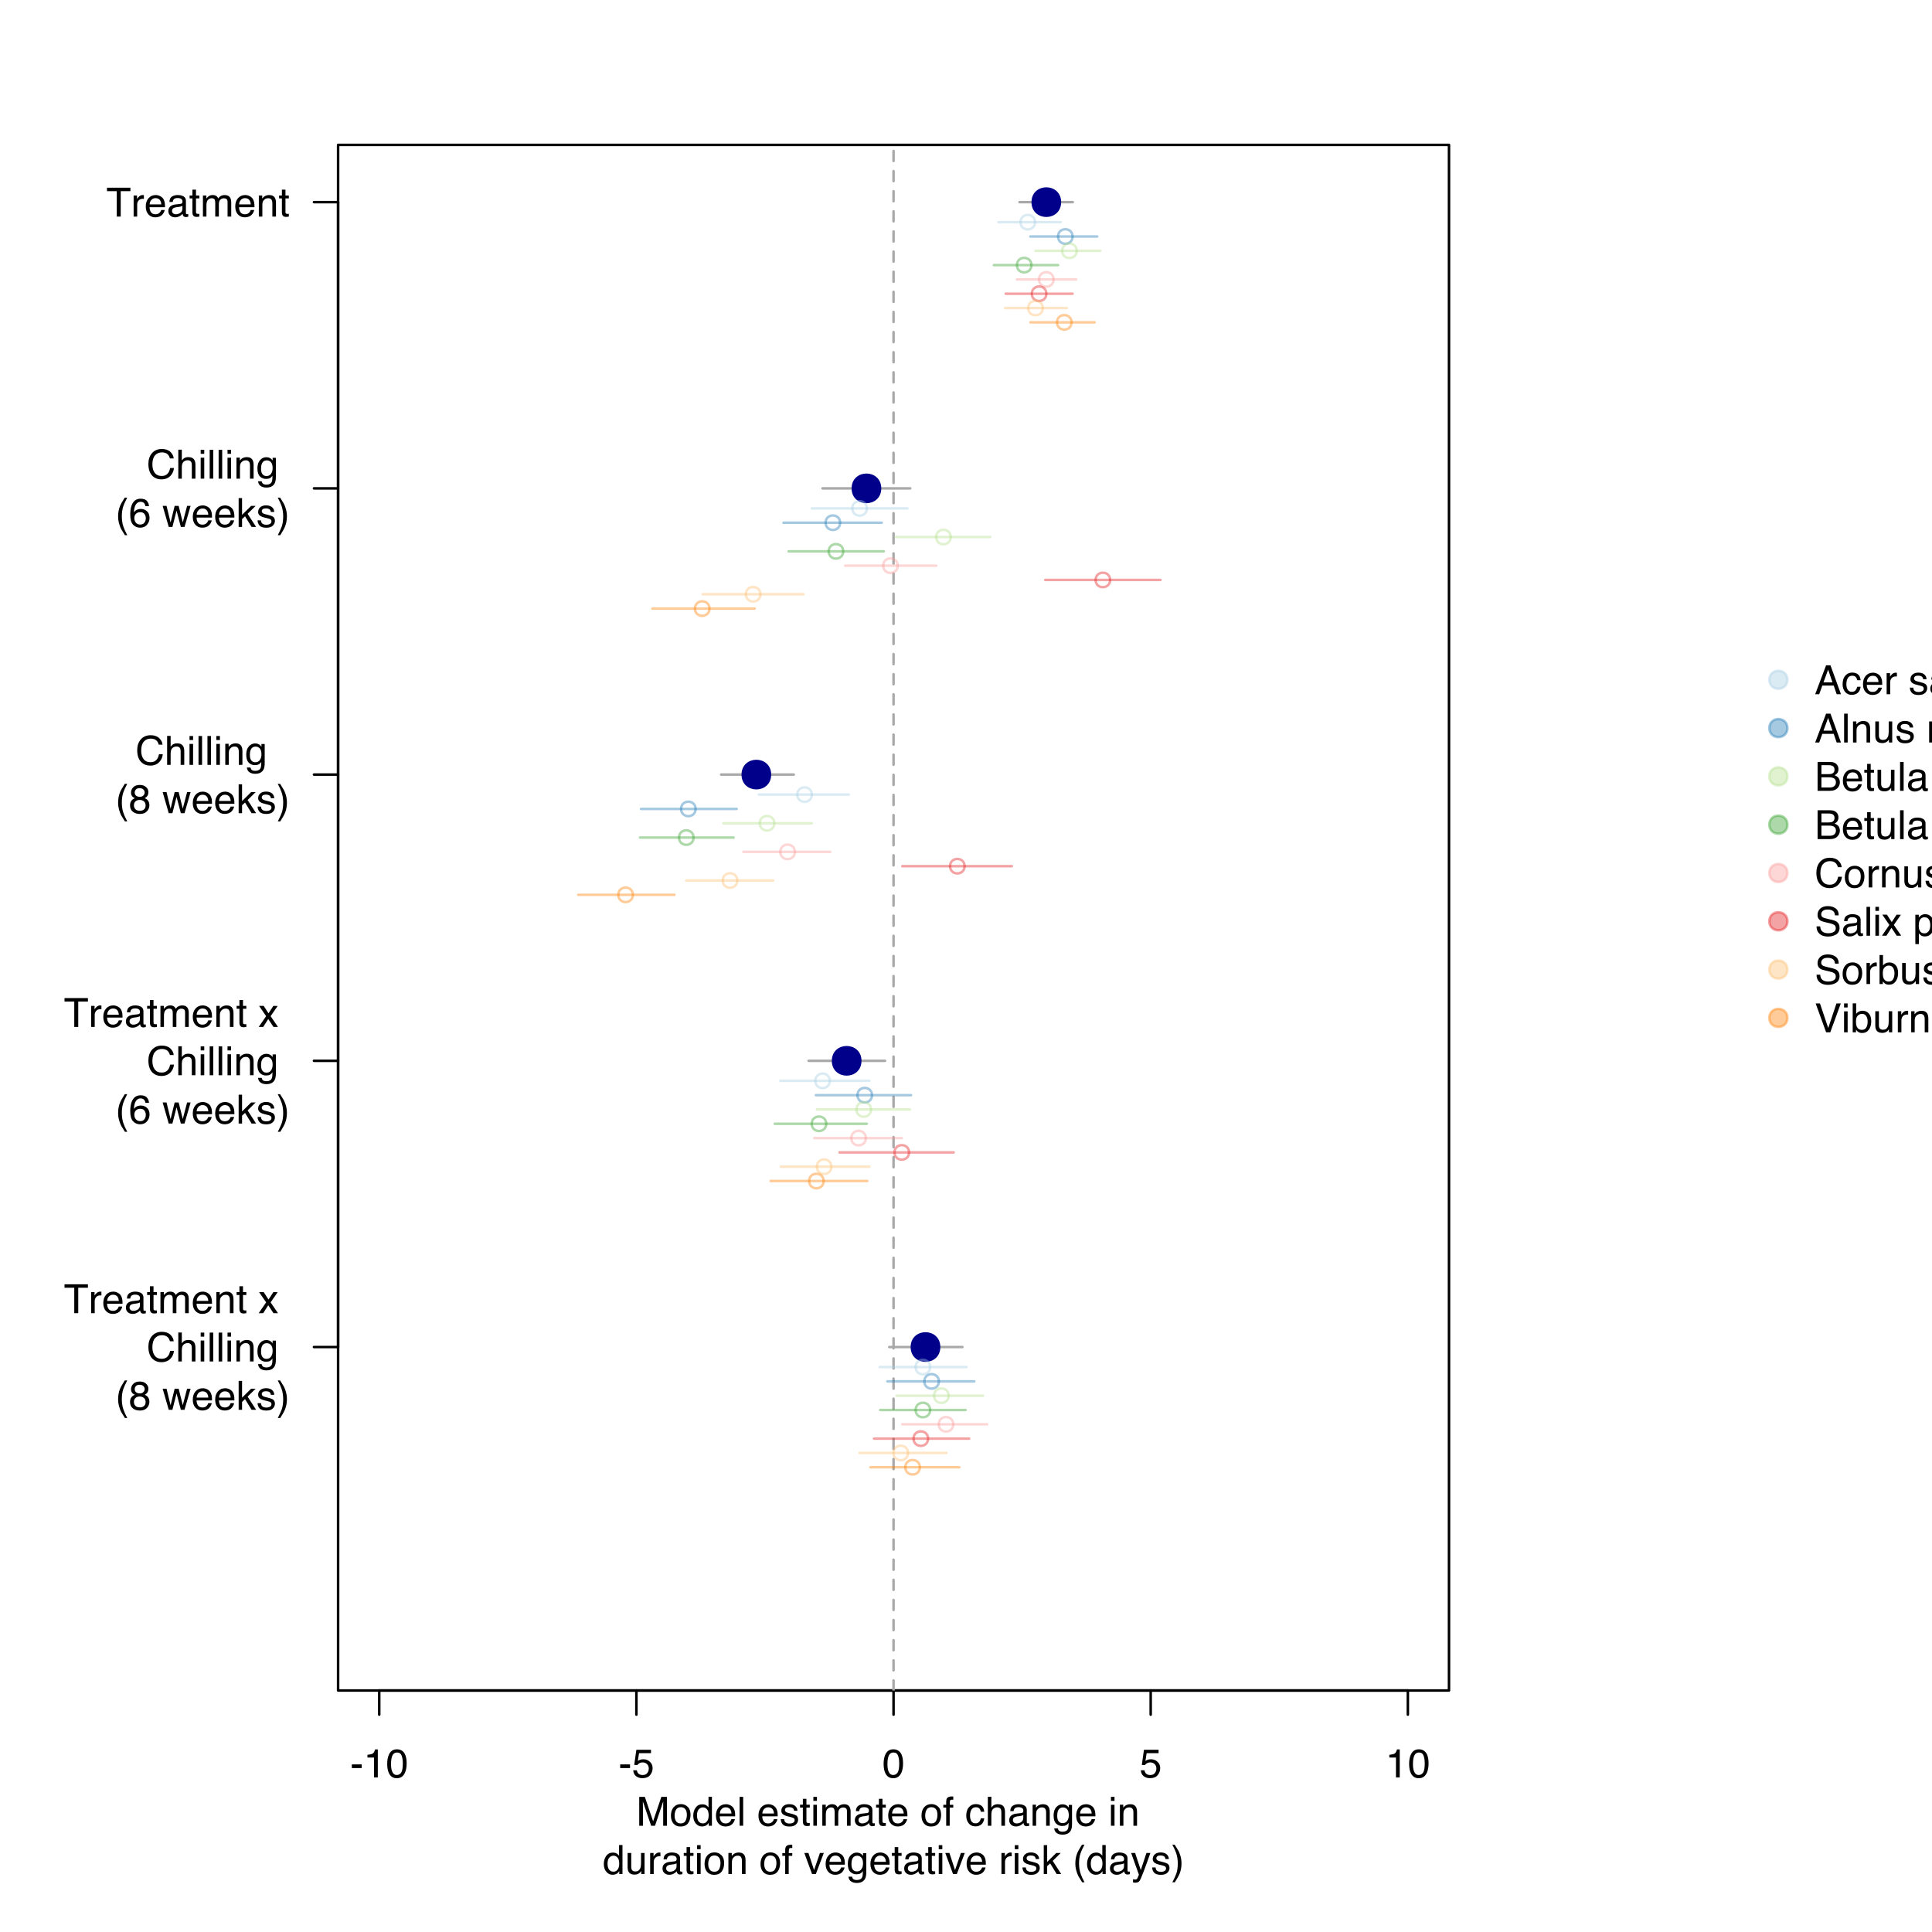 <?xml version="1.0" encoding="UTF-8"?>
<svg xmlns="http://www.w3.org/2000/svg" xmlns:xlink="http://www.w3.org/1999/xlink" width="576pt" height="576pt" viewBox="0 0 576 576" version="1.1">
<defs>
<g>
<symbol overflow="visible" id="glyph0-0">
<path style="stroke:none;" d="M 0.391 0 L 0.391 -8.609 L 7.219 -8.609 L 7.219 0 Z M 6.141 -1.078 L 6.141 -7.531 L 1.469 -7.531 L 1.469 -1.078 Z M 6.141 -1.078 "/>
</symbol>
<symbol overflow="visible" id="glyph0-1">
<path style="stroke:none;" d="M 0.5 -3.891 L 3.438 -3.891 L 3.438 -2.797 L 0.5 -2.797 Z M 0.5 -3.891 "/>
</symbol>
<symbol overflow="visible" id="glyph0-2">
<path style="stroke:none;" d="M 1.156 -5.938 L 1.156 -6.75 C 1.914 -6.82 2.441 -6.945 2.734 -7.125 C 3.035 -7.301 3.266 -7.711 3.422 -8.359 L 4.25 -8.359 L 4.25 0 L 3.125 0 L 3.125 -5.938 Z M 1.156 -5.938 "/>
</symbol>
<symbol overflow="visible" id="glyph0-3">
<path style="stroke:none;" d="M 3.25 -8.391 C 4.332 -8.391 5.117 -7.941 5.609 -7.047 C 5.984 -6.359 6.172 -5.41 6.172 -4.203 C 6.172 -3.066 6 -2.125 5.656 -1.375 C 5.164 -0.301 4.359 0.234 3.234 0.234 C 2.234 0.234 1.484 -0.203 0.984 -1.078 C 0.578 -1.816 0.375 -2.801 0.375 -4.031 C 0.375 -4.977 0.5 -5.797 0.75 -6.484 C 1.207 -7.754 2.039 -8.391 3.25 -8.391 Z M 3.234 -0.734 C 3.785 -0.734 4.223 -0.973 4.547 -1.453 C 4.867 -1.941 5.031 -2.848 5.031 -4.172 C 5.031 -5.117 4.91 -5.898 4.672 -6.516 C 4.441 -7.129 3.988 -7.438 3.312 -7.438 C 2.688 -7.438 2.227 -7.145 1.938 -6.562 C 1.656 -5.977 1.516 -5.117 1.516 -3.984 C 1.516 -3.129 1.609 -2.441 1.797 -1.922 C 2.078 -1.129 2.555 -0.734 3.234 -0.734 Z M 3.234 -0.734 "/>
</symbol>
<symbol overflow="visible" id="glyph0-4">
<path style="stroke:none;" d="M 1.484 -2.141 C 1.555 -1.535 1.836 -1.117 2.328 -0.891 C 2.578 -0.773 2.863 -0.719 3.188 -0.719 C 3.812 -0.719 4.273 -0.914 4.578 -1.312 C 4.879 -1.707 5.031 -2.148 5.031 -2.641 C 5.031 -3.223 4.848 -3.676 4.484 -4 C 4.129 -4.32 3.703 -4.484 3.203 -4.484 C 2.836 -4.484 2.523 -4.41 2.266 -4.266 C 2.004 -4.129 1.785 -3.938 1.609 -3.688 L 0.688 -3.734 L 1.328 -8.25 L 5.688 -8.25 L 5.688 -7.234 L 2.125 -7.234 L 1.766 -4.906 C 1.961 -5.051 2.148 -5.16 2.328 -5.234 C 2.641 -5.359 3 -5.422 3.406 -5.422 C 4.176 -5.422 4.828 -5.172 5.359 -4.672 C 5.898 -4.18 6.172 -3.555 6.172 -2.797 C 6.172 -2.004 5.922 -1.301 5.422 -0.688 C 4.93 -0.082 4.148 0.219 3.078 0.219 C 2.398 0.219 1.797 0.023 1.266 -0.359 C 0.742 -0.742 0.453 -1.336 0.391 -2.141 Z M 1.484 -2.141 "/>
</symbol>
<symbol overflow="visible" id="glyph0-5">
<path style="stroke:none;" d="M 0.891 -8.609 L 2.562 -8.609 L 5.031 -1.328 L 7.484 -8.609 L 9.141 -8.609 L 9.141 0 L 8.031 0 L 8.031 -5.078 C 8.031 -5.254 8.031 -5.547 8.031 -5.953 C 8.039 -6.359 8.047 -6.797 8.047 -7.266 L 5.594 0 L 4.438 0 L 1.969 -7.266 L 1.969 -7 C 1.969 -6.789 1.973 -6.469 1.984 -6.031 C 1.992 -5.602 2 -5.285 2 -5.078 L 2 0 L 0.891 0 Z M 0.891 -8.609 "/>
</symbol>
<symbol overflow="visible" id="glyph0-6">
<path style="stroke:none;" d="M 3.266 -0.688 C 3.961 -0.688 4.441 -0.945 4.703 -1.469 C 4.961 -2 5.094 -2.586 5.094 -3.234 C 5.094 -3.828 5 -4.305 4.812 -4.672 C 4.508 -5.242 4 -5.531 3.281 -5.531 C 2.633 -5.531 2.164 -5.285 1.875 -4.797 C 1.582 -4.305 1.438 -3.711 1.438 -3.016 C 1.438 -2.348 1.582 -1.789 1.875 -1.344 C 2.164 -0.906 2.629 -0.688 3.266 -0.688 Z M 3.312 -6.453 C 4.113 -6.453 4.789 -6.18 5.344 -5.641 C 5.906 -5.109 6.188 -4.316 6.188 -3.266 C 6.188 -2.254 5.941 -1.414 5.453 -0.75 C 4.961 -0.094 4.203 0.234 3.172 0.234 C 2.305 0.234 1.617 -0.055 1.109 -0.641 C 0.598 -1.234 0.344 -2.02 0.344 -3 C 0.344 -4.051 0.609 -4.891 1.141 -5.516 C 1.68 -6.141 2.406 -6.453 3.312 -6.453 Z M 3.266 -6.422 Z M 3.266 -6.422 "/>
</symbol>
<symbol overflow="visible" id="glyph0-7">
<path style="stroke:none;" d="M 1.438 -3.062 C 1.438 -2.395 1.578 -1.832 1.859 -1.375 C 2.148 -0.926 2.609 -0.703 3.234 -0.703 C 3.723 -0.703 4.125 -0.91 4.438 -1.328 C 4.758 -1.742 4.922 -2.348 4.922 -3.141 C 4.922 -3.93 4.754 -4.516 4.422 -4.891 C 4.098 -5.273 3.703 -5.469 3.234 -5.469 C 2.703 -5.469 2.27 -5.266 1.938 -4.859 C 1.602 -4.453 1.438 -3.852 1.438 -3.062 Z M 3.031 -6.391 C 3.508 -6.391 3.91 -6.285 4.234 -6.078 C 4.422 -5.961 4.633 -5.758 4.875 -5.469 L 4.875 -8.641 L 5.891 -8.641 L 5.891 0 L 4.938 0 L 4.938 -0.875 C 4.695 -0.488 4.406 -0.207 4.062 -0.031 C 3.727 0.133 3.344 0.219 2.906 0.219 C 2.207 0.219 1.602 -0.07 1.094 -0.656 C 0.582 -1.25 0.328 -2.031 0.328 -3 C 0.328 -3.914 0.562 -4.707 1.031 -5.375 C 1.5 -6.051 2.164 -6.391 3.031 -6.391 Z M 3.031 -6.391 "/>
</symbol>
<symbol overflow="visible" id="glyph0-8">
<path style="stroke:none;" d="M 3.391 -6.422 C 3.836 -6.422 4.27 -6.316 4.688 -6.109 C 5.102 -5.898 5.422 -5.629 5.641 -5.297 C 5.848 -4.973 5.988 -4.602 6.062 -4.188 C 6.125 -3.895 6.156 -3.43 6.156 -2.797 L 1.547 -2.797 C 1.566 -2.16 1.719 -1.648 2 -1.266 C 2.281 -0.879 2.719 -0.688 3.312 -0.688 C 3.863 -0.688 4.301 -0.867 4.625 -1.234 C 4.812 -1.441 4.945 -1.688 5.031 -1.969 L 6.062 -1.969 C 6.039 -1.738 5.953 -1.484 5.797 -1.203 C 5.641 -0.922 5.469 -0.688 5.281 -0.5 C 4.957 -0.188 4.555 0.02 4.078 0.125 C 3.828 0.188 3.539 0.219 3.219 0.219 C 2.438 0.219 1.773 -0.062 1.234 -0.625 C 0.691 -1.195 0.422 -1.992 0.422 -3.016 C 0.422 -4.023 0.691 -4.844 1.234 -5.469 C 1.785 -6.102 2.504 -6.422 3.391 -6.422 Z M 5.062 -3.641 C 5.02 -4.098 4.922 -4.461 4.766 -4.734 C 4.484 -5.242 4.004 -5.5 3.328 -5.5 C 2.836 -5.5 2.426 -5.32 2.094 -4.969 C 1.77 -4.625 1.598 -4.18 1.578 -3.641 Z M 3.281 -6.422 Z M 3.281 -6.422 "/>
</symbol>
<symbol overflow="visible" id="glyph0-9">
<path style="stroke:none;" d="M 0.797 -8.609 L 1.859 -8.609 L 1.859 0 L 0.797 0 Z M 0.797 -8.609 "/>
</symbol>
<symbol overflow="visible" id="glyph0-10">
<path style="stroke:none;" d=""/>
</symbol>
<symbol overflow="visible" id="glyph0-11">
<path style="stroke:none;" d="M 1.406 -1.969 C 1.438 -1.613 1.523 -1.344 1.672 -1.156 C 1.93 -0.82 2.391 -0.656 3.047 -0.656 C 3.441 -0.656 3.785 -0.738 4.078 -0.906 C 4.379 -1.07 4.531 -1.332 4.531 -1.688 C 4.531 -1.957 4.41 -2.164 4.172 -2.312 C 4.016 -2.395 3.711 -2.492 3.266 -2.609 L 2.422 -2.812 C 1.891 -2.945 1.5 -3.098 1.25 -3.266 C 0.789 -3.547 0.562 -3.941 0.562 -4.453 C 0.562 -5.047 0.773 -5.523 1.203 -5.891 C 1.629 -6.254 2.207 -6.438 2.938 -6.438 C 3.875 -6.438 4.551 -6.16 4.969 -5.609 C 5.238 -5.254 5.367 -4.875 5.359 -4.469 L 4.359 -4.469 C 4.336 -4.707 4.254 -4.926 4.109 -5.125 C 3.867 -5.395 3.445 -5.531 2.844 -5.531 C 2.445 -5.531 2.145 -5.453 1.938 -5.297 C 1.738 -5.148 1.641 -4.953 1.641 -4.703 C 1.641 -4.43 1.773 -4.211 2.047 -4.047 C 2.203 -3.953 2.43 -3.867 2.734 -3.797 L 3.422 -3.625 C 4.18 -3.438 4.691 -3.258 4.953 -3.094 C 5.359 -2.82 5.562 -2.395 5.562 -1.812 C 5.562 -1.258 5.348 -0.781 4.922 -0.375 C 4.504 0.031 3.863 0.234 3 0.234 C 2.062 0.234 1.395 0.023 1 -0.391 C 0.613 -0.816 0.41 -1.344 0.391 -1.969 Z M 2.953 -6.422 Z M 2.953 -6.422 "/>
</symbol>
<symbol overflow="visible" id="glyph0-12">
<path style="stroke:none;" d="M 0.984 -8.031 L 2.047 -8.031 L 2.047 -6.281 L 3.047 -6.281 L 3.047 -5.422 L 2.047 -5.422 L 2.047 -1.312 C 2.047 -1.094 2.125 -0.945 2.281 -0.875 C 2.352 -0.832 2.488 -0.812 2.688 -0.812 C 2.738 -0.812 2.789 -0.812 2.844 -0.812 C 2.906 -0.82 2.973 -0.828 3.047 -0.828 L 3.047 0 C 2.93 0.031 2.805 0.051 2.672 0.062 C 2.547 0.082 2.406 0.094 2.25 0.094 C 1.758 0.094 1.426 -0.031 1.25 -0.281 C 1.07 -0.531 0.984 -0.859 0.984 -1.266 L 0.984 -5.422 L 0.141 -5.422 L 0.141 -6.281 L 0.984 -6.281 Z M 0.984 -8.031 "/>
</symbol>
<symbol overflow="visible" id="glyph0-13">
<path style="stroke:none;" d="M 0.781 -6.25 L 1.844 -6.25 L 1.844 0 L 0.781 0 Z M 0.781 -8.609 L 1.844 -8.609 L 1.844 -7.406 L 0.781 -7.406 Z M 0.781 -8.609 "/>
</symbol>
<symbol overflow="visible" id="glyph0-14">
<path style="stroke:none;" d="M 0.781 -6.281 L 1.812 -6.281 L 1.812 -5.391 C 2.062 -5.691 2.289 -5.914 2.5 -6.062 C 2.844 -6.301 3.238 -6.422 3.688 -6.422 C 4.188 -6.422 4.586 -6.297 4.891 -6.047 C 5.055 -5.91 5.211 -5.703 5.359 -5.422 C 5.586 -5.766 5.859 -6.016 6.172 -6.172 C 6.492 -6.336 6.852 -6.422 7.25 -6.422 C 8.094 -6.422 8.664 -6.113 8.969 -5.5 C 9.133 -5.176 9.219 -4.734 9.219 -4.172 L 9.219 0 L 8.125 0 L 8.125 -4.359 C 8.125 -4.773 8.02 -5.062 7.812 -5.219 C 7.602 -5.375 7.348 -5.453 7.047 -5.453 C 6.629 -5.453 6.27 -5.312 5.969 -5.031 C 5.676 -4.758 5.531 -4.301 5.531 -3.656 L 5.531 0 L 4.453 0 L 4.453 -4.094 C 4.453 -4.52 4.398 -4.832 4.297 -5.031 C 4.141 -5.32 3.844 -5.469 3.406 -5.469 C 3.008 -5.469 2.645 -5.312 2.312 -5 C 1.988 -4.695 1.828 -4.141 1.828 -3.328 L 1.828 0 L 0.781 0 Z M 0.781 -6.281 "/>
</symbol>
<symbol overflow="visible" id="glyph0-15">
<path style="stroke:none;" d="M 1.578 -1.672 C 1.578 -1.367 1.688 -1.129 1.906 -0.953 C 2.133 -0.773 2.398 -0.688 2.703 -0.688 C 3.078 -0.688 3.438 -0.77 3.781 -0.938 C 4.375 -1.227 4.672 -1.695 4.672 -2.344 L 4.672 -3.188 C 4.535 -3.113 4.363 -3.047 4.156 -2.984 C 3.957 -2.93 3.758 -2.895 3.562 -2.875 L 2.938 -2.797 C 2.551 -2.742 2.258 -2.66 2.062 -2.547 C 1.738 -2.367 1.578 -2.078 1.578 -1.672 Z M 4.141 -3.797 C 4.379 -3.828 4.539 -3.93 4.625 -4.109 C 4.664 -4.203 4.688 -4.336 4.688 -4.516 C 4.688 -4.867 4.555 -5.125 4.297 -5.281 C 4.047 -5.445 3.688 -5.531 3.219 -5.531 C 2.664 -5.531 2.273 -5.383 2.047 -5.094 C 1.91 -4.926 1.82 -4.68 1.781 -4.359 L 0.797 -4.359 C 0.816 -5.129 1.066 -5.664 1.547 -5.969 C 2.035 -6.27 2.598 -6.422 3.234 -6.422 C 3.973 -6.422 4.57 -6.281 5.031 -6 C 5.488 -5.719 5.719 -5.281 5.719 -4.688 L 5.719 -1.078 C 5.719 -0.973 5.738 -0.883 5.781 -0.812 C 5.832 -0.75 5.93 -0.719 6.078 -0.719 C 6.117 -0.719 6.164 -0.719 6.219 -0.719 C 6.281 -0.727 6.348 -0.738 6.422 -0.75 L 6.422 0.031 C 6.254 0.07 6.125 0.098 6.031 0.109 C 5.945 0.129 5.832 0.141 5.688 0.141 C 5.32 0.141 5.062 0.008 4.906 -0.25 C 4.812 -0.383 4.75 -0.578 4.719 -0.828 C 4.5 -0.547 4.188 -0.301 3.781 -0.094 C 3.383 0.113 2.945 0.219 2.469 0.219 C 1.883 0.219 1.406 0.039 1.031 -0.312 C 0.664 -0.664 0.484 -1.109 0.484 -1.641 C 0.484 -2.223 0.664 -2.676 1.031 -3 C 1.395 -3.32 1.867 -3.52 2.453 -3.594 Z M 3.266 -6.422 Z M 3.266 -6.422 "/>
</symbol>
<symbol overflow="visible" id="glyph0-16">
<path style="stroke:none;" d="M 1.031 -7.234 C 1.051 -7.672 1.129 -7.988 1.266 -8.188 C 1.516 -8.551 1.988 -8.734 2.688 -8.734 C 2.758 -8.734 2.828 -8.727 2.891 -8.719 C 2.961 -8.719 3.047 -8.711 3.141 -8.703 L 3.141 -7.75 C 3.023 -7.758 2.941 -7.766 2.891 -7.766 C 2.848 -7.766 2.805 -7.766 2.766 -7.766 C 2.441 -7.766 2.25 -7.68 2.188 -7.516 C 2.125 -7.348 2.094 -6.926 2.094 -6.25 L 3.141 -6.25 L 3.141 -5.422 L 2.078 -5.422 L 2.078 0 L 1.031 0 L 1.031 -5.422 L 0.172 -5.422 L 0.172 -6.25 L 1.031 -6.25 Z M 1.031 -7.234 "/>
</symbol>
<symbol overflow="visible" id="glyph0-17">
<path style="stroke:none;" d="M 3.188 -6.453 C 3.895 -6.453 4.469 -6.281 4.906 -5.938 C 5.352 -5.594 5.625 -5.004 5.719 -4.172 L 4.688 -4.172 C 4.625 -4.555 4.484 -4.875 4.266 -5.125 C 4.047 -5.383 3.688 -5.516 3.188 -5.516 C 2.52 -5.516 2.039 -5.188 1.75 -4.531 C 1.562 -4.102 1.469 -3.578 1.469 -2.953 C 1.469 -2.328 1.598 -1.797 1.859 -1.359 C 2.129 -0.93 2.551 -0.719 3.125 -0.719 C 3.562 -0.719 3.906 -0.852 4.156 -1.125 C 4.414 -1.395 4.594 -1.758 4.688 -2.219 L 5.719 -2.219 C 5.602 -1.383 5.312 -0.773 4.844 -0.391 C 4.375 -0.004 3.773 0.188 3.047 0.188 C 2.223 0.188 1.566 -0.113 1.078 -0.719 C 0.586 -1.32 0.344 -2.07 0.344 -2.969 C 0.344 -4.07 0.609 -4.926 1.141 -5.531 C 1.68 -6.145 2.363 -6.453 3.188 -6.453 Z M 3.031 -6.422 Z M 3.031 -6.422 "/>
</symbol>
<symbol overflow="visible" id="glyph0-18">
<path style="stroke:none;" d="M 0.781 -8.641 L 1.828 -8.641 L 1.828 -5.422 C 2.078 -5.742 2.301 -5.969 2.5 -6.094 C 2.844 -6.312 3.27 -6.422 3.781 -6.422 C 4.688 -6.422 5.301 -6.102 5.625 -5.469 C 5.801 -5.125 5.891 -4.645 5.891 -4.031 L 5.891 0 L 4.812 0 L 4.812 -3.953 C 4.812 -4.41 4.75 -4.75 4.625 -4.969 C 4.438 -5.312 4.078 -5.484 3.547 -5.484 C 3.109 -5.484 2.711 -5.332 2.359 -5.031 C 2.004 -4.727 1.828 -4.16 1.828 -3.328 L 1.828 0 L 0.781 0 Z M 0.781 -8.641 "/>
</symbol>
<symbol overflow="visible" id="glyph0-19">
<path style="stroke:none;" d="M 0.781 -6.281 L 1.781 -6.281 L 1.781 -5.391 C 2.07 -5.754 2.383 -6.016 2.719 -6.172 C 3.051 -6.336 3.422 -6.422 3.828 -6.422 C 4.711 -6.422 5.312 -6.109 5.625 -5.484 C 5.801 -5.141 5.891 -4.656 5.891 -4.031 L 5.891 0 L 4.812 0 L 4.812 -3.953 C 4.812 -4.336 4.754 -4.645 4.641 -4.875 C 4.453 -5.27 4.113 -5.469 3.625 -5.469 C 3.375 -5.469 3.172 -5.441 3.016 -5.391 C 2.723 -5.305 2.469 -5.133 2.25 -4.875 C 2.07 -4.664 1.957 -4.453 1.906 -4.234 C 1.852 -4.016 1.828 -3.695 1.828 -3.281 L 1.828 0 L 0.781 0 Z M 3.25 -6.422 Z M 3.25 -6.422 "/>
</symbol>
<symbol overflow="visible" id="glyph0-20">
<path style="stroke:none;" d="M 2.984 -6.391 C 3.484 -6.391 3.914 -6.27 4.281 -6.031 C 4.477 -5.883 4.68 -5.68 4.891 -5.422 L 4.891 -6.219 L 5.859 -6.219 L 5.859 -0.516 C 5.859 0.285 5.742 0.914 5.516 1.375 C 5.078 2.227 4.25 2.656 3.031 2.656 C 2.352 2.656 1.785 2.504 1.328 2.203 C 0.867 1.898 0.609 1.426 0.547 0.781 L 1.625 0.781 C 1.676 1.062 1.773 1.281 1.922 1.438 C 2.16 1.664 2.535 1.781 3.047 1.781 C 3.859 1.781 4.391 1.492 4.641 0.922 C 4.785 0.586 4.852 -0.008 4.844 -0.875 C 4.633 -0.551 4.379 -0.312 4.078 -0.156 C 3.785 0 3.395 0.078 2.906 0.078 C 2.227 0.078 1.633 -0.16 1.125 -0.641 C 0.613 -1.129 0.359 -1.93 0.359 -3.047 C 0.359 -4.098 0.613 -4.914 1.125 -5.5 C 1.645 -6.094 2.266 -6.391 2.984 -6.391 Z M 4.891 -3.172 C 4.891 -3.941 4.727 -4.516 4.406 -4.891 C 4.082 -5.266 3.676 -5.453 3.188 -5.453 C 2.438 -5.453 1.926 -5.102 1.656 -4.406 C 1.508 -4.039 1.438 -3.555 1.438 -2.953 C 1.438 -2.242 1.578 -1.703 1.859 -1.328 C 2.148 -0.961 2.539 -0.781 3.031 -0.781 C 3.789 -0.781 4.32 -1.125 4.625 -1.812 C 4.801 -2.195 4.891 -2.648 4.891 -3.172 Z M 3.109 -6.422 Z M 3.109 -6.422 "/>
</symbol>
<symbol overflow="visible" id="glyph0-21">
<path style="stroke:none;" d="M 1.828 -6.281 L 1.828 -2.109 C 1.828 -1.785 1.879 -1.523 1.984 -1.328 C 2.172 -0.953 2.52 -0.766 3.031 -0.766 C 3.758 -0.766 4.258 -1.094 4.531 -1.75 C 4.676 -2.102 4.75 -2.582 4.75 -3.188 L 4.75 -6.281 L 5.797 -6.281 L 5.797 0 L 4.812 0 L 4.812 -0.922 C 4.676 -0.68 4.508 -0.484 4.312 -0.328 C 3.906 0.004 3.414 0.172 2.844 0.172 C 1.945 0.172 1.336 -0.129 1.016 -0.734 C 0.836 -1.047 0.75 -1.473 0.75 -2.016 L 0.75 -6.281 Z M 3.281 -6.422 Z M 3.281 -6.422 "/>
</symbol>
<symbol overflow="visible" id="glyph0-22">
<path style="stroke:none;" d="M 0.797 -6.281 L 1.812 -6.281 L 1.812 -5.188 C 1.883 -5.406 2.082 -5.664 2.406 -5.969 C 2.727 -6.27 3.098 -6.422 3.516 -6.422 C 3.535 -6.422 3.566 -6.414 3.609 -6.406 C 3.66 -6.406 3.742 -6.398 3.859 -6.391 L 3.859 -5.281 C 3.797 -5.289 3.738 -5.297 3.688 -5.297 C 3.633 -5.297 3.578 -5.297 3.516 -5.297 C 2.984 -5.297 2.57 -5.125 2.281 -4.781 C 2 -4.445 1.859 -4.055 1.859 -3.609 L 1.859 0 L 0.797 0 Z M 0.797 -6.281 "/>
</symbol>
<symbol overflow="visible" id="glyph0-23">
<path style="stroke:none;" d="M 1.297 -6.281 L 2.969 -1.172 L 4.719 -6.281 L 5.875 -6.281 L 3.5 0 L 2.375 0 L 0.062 -6.281 Z M 1.297 -6.281 "/>
</symbol>
<symbol overflow="visible" id="glyph0-24">
<path style="stroke:none;" d="M 0.75 -8.609 L 1.766 -8.609 L 1.766 -3.609 L 4.469 -6.281 L 5.812 -6.281 L 3.422 -3.922 L 5.953 0 L 4.609 0 L 2.656 -3.172 L 1.766 -2.359 L 1.766 0 L 0.75 0 Z M 0.75 -8.609 "/>
</symbol>
<symbol overflow="visible" id="glyph0-25">
<path style="stroke:none;" d="M 3.547 -8.75 C 2.93 -7.562 2.535 -6.688 2.359 -6.125 C 2.078 -5.258 1.938 -4.27 1.938 -3.156 C 1.938 -2.02 2.098 -0.984 2.422 -0.047 C 2.609 0.535 2.988 1.367 3.562 2.453 L 2.859 2.453 C 2.285 1.555 1.93 0.984 1.797 0.734 C 1.66 0.492 1.516 0.16 1.359 -0.266 C 1.141 -0.836 0.984 -1.453 0.891 -2.109 C 0.848 -2.453 0.828 -2.773 0.828 -3.078 C 0.828 -4.234 1.008 -5.266 1.375 -6.172 C 1.602 -6.742 2.082 -7.602 2.812 -8.75 Z M 3.547 -8.75 "/>
</symbol>
<symbol overflow="visible" id="glyph0-26">
<path style="stroke:none;" d="M 4.688 -6.281 L 5.859 -6.281 C 5.711 -5.875 5.383 -4.953 4.875 -3.516 C 4.488 -2.441 4.164 -1.566 3.906 -0.891 C 3.301 0.711 2.875 1.691 2.625 2.047 C 2.375 2.398 1.941 2.578 1.328 2.578 C 1.18 2.578 1.066 2.566 0.984 2.547 C 0.91 2.535 0.812 2.516 0.688 2.484 L 0.688 1.531 C 0.875 1.582 1.008 1.613 1.094 1.625 C 1.176 1.633 1.25 1.641 1.312 1.641 C 1.5 1.641 1.641 1.609 1.734 1.547 C 1.828 1.484 1.906 1.406 1.969 1.312 C 1.988 1.281 2.055 1.117 2.172 0.828 C 2.297 0.535 2.383 0.32 2.438 0.188 L 0.125 -6.281 L 1.312 -6.281 L 3 -1.172 Z M 3 -6.422 Z M 3 -6.422 "/>
</symbol>
<symbol overflow="visible" id="glyph0-27">
<path style="stroke:none;" d="M 0.422 2.453 C 1.035 1.242 1.438 0.359 1.625 -0.203 C 1.895 -1.035 2.031 -2.02 2.031 -3.156 C 2.031 -4.281 1.867 -5.312 1.547 -6.25 C 1.359 -6.832 0.977 -7.664 0.406 -8.75 L 1.109 -8.75 C 1.711 -7.789 2.078 -7.195 2.203 -6.969 C 2.328 -6.75 2.461 -6.441 2.609 -6.047 C 2.797 -5.555 2.93 -5.07 3.016 -4.594 C 3.098 -4.113 3.141 -3.656 3.141 -3.219 C 3.141 -2.062 2.953 -1.031 2.578 -0.125 C 2.348 0.457 1.875 1.316 1.156 2.453 Z M 0.422 2.453 "/>
</symbol>
<symbol overflow="visible" id="glyph0-28">
<path style="stroke:none;" d="M 7.172 -8.609 L 7.172 -7.578 L 4.281 -7.578 L 4.281 0 L 3.094 0 L 3.094 -7.578 L 0.188 -7.578 L 0.188 -8.609 Z M 7.172 -8.609 "/>
</symbol>
<symbol overflow="visible" id="glyph0-29">
<path style="stroke:none;" d="M 0.172 -6.281 L 1.547 -6.281 L 2.984 -4.062 L 4.438 -6.281 L 5.719 -6.25 L 3.609 -3.219 L 5.812 0 L 4.469 0 L 2.906 -2.359 L 1.406 0 L 0.062 0 L 2.281 -3.219 Z M 0.172 -6.281 "/>
</symbol>
<symbol overflow="visible" id="glyph0-30">
<path style="stroke:none;" d="M 4.547 -8.844 C 5.629 -8.844 6.473 -8.555 7.078 -7.984 C 7.68 -7.41 8.016 -6.758 8.078 -6.031 L 6.938 -6.031 C 6.812 -6.582 6.555 -7.02 6.172 -7.344 C 5.785 -7.664 5.242 -7.828 4.547 -7.828 C 3.703 -7.828 3.02 -7.531 2.5 -6.938 C 1.977 -6.344 1.719 -5.43 1.719 -4.203 C 1.719 -3.191 1.953 -2.367 2.422 -1.734 C 2.891 -1.109 3.594 -0.797 4.531 -0.797 C 5.383 -0.797 6.039 -1.129 6.5 -1.797 C 6.727 -2.141 6.906 -2.598 7.031 -3.172 L 8.156 -3.172 C 8.062 -2.266 7.727 -1.504 7.156 -0.891 C 6.469 -0.148 5.547 0.219 4.391 0.219 C 3.391 0.219 2.551 -0.082 1.875 -0.688 C 0.977 -1.488 0.531 -2.723 0.531 -4.391 C 0.531 -5.66 0.863 -6.703 1.531 -7.516 C 2.258 -8.398 3.266 -8.844 4.547 -8.844 Z M 4.312 -8.844 Z M 4.312 -8.844 "/>
</symbol>
<symbol overflow="visible" id="glyph0-31">
<path style="stroke:none;" d="M 3.266 -4.875 C 3.734 -4.875 4.098 -5.004 4.359 -5.266 C 4.617 -5.523 4.75 -5.832 4.75 -6.188 C 4.75 -6.5 4.625 -6.785 4.375 -7.047 C 4.125 -7.316 3.742 -7.453 3.234 -7.453 C 2.723 -7.453 2.352 -7.316 2.125 -7.047 C 1.895 -6.785 1.781 -6.484 1.781 -6.141 C 1.781 -5.742 1.926 -5.43 2.219 -5.203 C 2.52 -4.984 2.867 -4.875 3.266 -4.875 Z M 3.328 -0.719 C 3.816 -0.719 4.223 -0.848 4.547 -1.109 C 4.867 -1.379 5.031 -1.773 5.031 -2.297 C 5.031 -2.836 4.863 -3.25 4.531 -3.531 C 4.195 -3.812 3.77 -3.953 3.25 -3.953 C 2.75 -3.953 2.336 -3.805 2.016 -3.516 C 1.703 -3.234 1.547 -2.836 1.547 -2.328 C 1.547 -1.891 1.691 -1.508 1.984 -1.188 C 2.273 -0.875 2.723 -0.719 3.328 -0.719 Z M 1.828 -4.469 C 1.535 -4.594 1.305 -4.738 1.141 -4.906 C 0.836 -5.219 0.688 -5.625 0.688 -6.125 C 0.688 -6.75 0.91 -7.285 1.359 -7.734 C 1.816 -8.191 2.457 -8.422 3.281 -8.422 C 4.094 -8.422 4.723 -8.207 5.172 -7.781 C 5.629 -7.352 5.859 -6.859 5.859 -6.297 C 5.859 -5.773 5.727 -5.348 5.469 -5.016 C 5.32 -4.836 5.094 -4.66 4.781 -4.484 C 5.125 -4.328 5.395 -4.145 5.594 -3.938 C 5.969 -3.539 6.156 -3.031 6.156 -2.406 C 6.156 -1.664 5.906 -1.039 5.406 -0.531 C 4.914 -0.02 4.219 0.234 3.312 0.234 C 2.488 0.234 1.797 0.016 1.234 -0.422 C 0.672 -0.867 0.391 -1.516 0.391 -2.359 C 0.391 -2.848 0.508 -3.273 0.75 -3.641 C 0.988 -4.004 1.348 -4.281 1.828 -4.469 Z M 1.828 -4.469 "/>
</symbol>
<symbol overflow="visible" id="glyph0-32">
<path style="stroke:none;" d="M 1.266 -6.281 L 2.469 -1.328 L 3.688 -6.281 L 4.875 -6.281 L 6.109 -1.359 L 7.391 -6.281 L 8.438 -6.281 L 6.625 0 L 5.531 0 L 4.25 -4.859 L 3.016 0 L 1.922 0 L 0.109 -6.281 Z M 1.266 -6.281 "/>
</symbol>
<symbol overflow="visible" id="glyph0-33">
<path style="stroke:none;" d="M 3.516 -8.422 C 4.453 -8.422 5.102 -8.176 5.469 -7.688 C 5.844 -7.207 6.031 -6.707 6.031 -6.188 L 4.984 -6.188 C 4.922 -6.52 4.82 -6.781 4.688 -6.969 C 4.426 -7.32 4.039 -7.5 3.531 -7.5 C 2.938 -7.5 2.461 -7.223 2.109 -6.672 C 1.766 -6.129 1.578 -5.352 1.547 -4.344 C 1.785 -4.695 2.086 -4.961 2.453 -5.141 C 2.785 -5.297 3.16 -5.375 3.578 -5.375 C 4.285 -5.375 4.898 -5.148 5.422 -4.703 C 5.941 -4.254 6.203 -3.582 6.203 -2.688 C 6.203 -1.926 5.953 -1.25 5.453 -0.656 C 4.961 -0.07 4.258 0.219 3.344 0.219 C 2.551 0.219 1.867 -0.078 1.297 -0.672 C 0.734 -1.273 0.453 -2.281 0.453 -3.688 C 0.453 -4.727 0.578 -5.613 0.828 -6.344 C 1.316 -7.727 2.211 -8.422 3.516 -8.422 Z M 3.438 -0.719 C 3.988 -0.719 4.398 -0.906 4.672 -1.281 C 4.953 -1.656 5.094 -2.098 5.094 -2.609 C 5.094 -3.035 4.969 -3.441 4.719 -3.828 C 4.477 -4.211 4.031 -4.406 3.375 -4.406 C 2.926 -4.406 2.531 -4.254 2.188 -3.953 C 1.844 -3.66 1.672 -3.211 1.672 -2.609 C 1.672 -2.078 1.828 -1.629 2.141 -1.266 C 2.453 -0.898 2.883 -0.719 3.438 -0.719 Z M 3.438 -0.719 "/>
</symbol>
<symbol overflow="visible" id="glyph1-0">
<path style="stroke:none;" d="M 0.391 0 L 0.391 -8.609 L 7.219 -8.609 L 7.219 0 Z M 6.141 -1.078 L 6.141 -7.531 L 1.469 -7.531 L 1.469 -1.078 Z M 6.141 -1.078 "/>
</symbol>
<symbol overflow="visible" id="glyph1-1">
<path style="stroke:none;" d="M 5.328 -3.531 L 4.031 -7.328 L 2.641 -3.531 Z M 3.422 -8.609 L 4.734 -8.609 L 7.859 0 L 6.578 0 L 5.703 -2.578 L 2.297 -2.578 L 1.375 0 L 0.172 0 Z M 4.016 -8.609 Z M 4.016 -8.609 "/>
</symbol>
<symbol overflow="visible" id="glyph1-2">
<path style="stroke:none;" d="M 3.188 -6.453 C 3.895 -6.453 4.469 -6.281 4.906 -5.938 C 5.352 -5.594 5.625 -5.004 5.719 -4.172 L 4.688 -4.172 C 4.625 -4.555 4.484 -4.875 4.266 -5.125 C 4.047 -5.383 3.688 -5.516 3.188 -5.516 C 2.52 -5.516 2.039 -5.188 1.75 -4.531 C 1.562 -4.102 1.469 -3.578 1.469 -2.953 C 1.469 -2.328 1.598 -1.797 1.859 -1.359 C 2.129 -0.93 2.551 -0.719 3.125 -0.719 C 3.562 -0.719 3.906 -0.852 4.156 -1.125 C 4.414 -1.395 4.594 -1.758 4.688 -2.219 L 5.719 -2.219 C 5.602 -1.383 5.312 -0.773 4.844 -0.391 C 4.375 -0.004 3.773 0.188 3.047 0.188 C 2.223 0.188 1.566 -0.113 1.078 -0.719 C 0.586 -1.32 0.344 -2.07 0.344 -2.969 C 0.344 -4.07 0.609 -4.926 1.141 -5.531 C 1.68 -6.145 2.363 -6.453 3.188 -6.453 Z M 3.031 -6.422 Z M 3.031 -6.422 "/>
</symbol>
<symbol overflow="visible" id="glyph1-3">
<path style="stroke:none;" d="M 3.391 -6.422 C 3.836 -6.422 4.27 -6.316 4.688 -6.109 C 5.102 -5.898 5.422 -5.629 5.641 -5.297 C 5.848 -4.973 5.988 -4.602 6.062 -4.188 C 6.125 -3.895 6.156 -3.43 6.156 -2.797 L 1.547 -2.797 C 1.566 -2.16 1.719 -1.648 2 -1.266 C 2.281 -0.879 2.719 -0.688 3.312 -0.688 C 3.863 -0.688 4.301 -0.867 4.625 -1.234 C 4.812 -1.441 4.945 -1.688 5.031 -1.969 L 6.062 -1.969 C 6.039 -1.738 5.953 -1.484 5.797 -1.203 C 5.641 -0.922 5.469 -0.688 5.281 -0.5 C 4.957 -0.188 4.555 0.02 4.078 0.125 C 3.828 0.188 3.539 0.219 3.219 0.219 C 2.438 0.219 1.773 -0.062 1.234 -0.625 C 0.691 -1.195 0.422 -1.992 0.422 -3.016 C 0.422 -4.023 0.691 -4.844 1.234 -5.469 C 1.785 -6.102 2.504 -6.422 3.391 -6.422 Z M 5.062 -3.641 C 5.02 -4.098 4.922 -4.461 4.766 -4.734 C 4.484 -5.242 4.004 -5.5 3.328 -5.5 C 2.836 -5.5 2.426 -5.32 2.094 -4.969 C 1.77 -4.625 1.598 -4.18 1.578 -3.641 Z M 3.281 -6.422 Z M 3.281 -6.422 "/>
</symbol>
<symbol overflow="visible" id="glyph1-4">
<path style="stroke:none;" d="M 0.797 -6.281 L 1.812 -6.281 L 1.812 -5.188 C 1.883 -5.406 2.082 -5.664 2.406 -5.969 C 2.727 -6.27 3.098 -6.422 3.516 -6.422 C 3.535 -6.422 3.566 -6.414 3.609 -6.406 C 3.66 -6.406 3.742 -6.398 3.859 -6.391 L 3.859 -5.281 C 3.797 -5.289 3.738 -5.297 3.688 -5.297 C 3.633 -5.297 3.578 -5.297 3.516 -5.297 C 2.984 -5.297 2.57 -5.125 2.281 -4.781 C 2 -4.445 1.859 -4.055 1.859 -3.609 L 1.859 0 L 0.797 0 Z M 0.797 -6.281 "/>
</symbol>
<symbol overflow="visible" id="glyph1-5">
<path style="stroke:none;" d=""/>
</symbol>
<symbol overflow="visible" id="glyph1-6">
<path style="stroke:none;" d="M 1.406 -1.969 C 1.438 -1.613 1.523 -1.344 1.672 -1.156 C 1.93 -0.82 2.391 -0.656 3.047 -0.656 C 3.441 -0.656 3.785 -0.738 4.078 -0.906 C 4.379 -1.07 4.531 -1.332 4.531 -1.688 C 4.531 -1.957 4.41 -2.164 4.172 -2.312 C 4.016 -2.395 3.711 -2.492 3.266 -2.609 L 2.422 -2.812 C 1.891 -2.945 1.5 -3.098 1.25 -3.266 C 0.789 -3.547 0.562 -3.941 0.562 -4.453 C 0.562 -5.047 0.773 -5.523 1.203 -5.891 C 1.629 -6.254 2.207 -6.438 2.938 -6.438 C 3.875 -6.438 4.551 -6.16 4.969 -5.609 C 5.238 -5.254 5.367 -4.875 5.359 -4.469 L 4.359 -4.469 C 4.336 -4.707 4.254 -4.926 4.109 -5.125 C 3.867 -5.395 3.445 -5.531 2.844 -5.531 C 2.445 -5.531 2.145 -5.453 1.938 -5.297 C 1.738 -5.148 1.641 -4.953 1.641 -4.703 C 1.641 -4.43 1.773 -4.211 2.047 -4.047 C 2.203 -3.953 2.43 -3.867 2.734 -3.797 L 3.422 -3.625 C 4.18 -3.438 4.691 -3.258 4.953 -3.094 C 5.359 -2.82 5.562 -2.395 5.562 -1.812 C 5.562 -1.258 5.348 -0.781 4.922 -0.375 C 4.504 0.031 3.863 0.234 3 0.234 C 2.062 0.234 1.395 0.023 1 -0.391 C 0.613 -0.816 0.41 -1.344 0.391 -1.969 Z M 2.953 -6.422 Z M 2.953 -6.422 "/>
</symbol>
<symbol overflow="visible" id="glyph1-7">
<path style="stroke:none;" d="M 1.578 -1.672 C 1.578 -1.367 1.688 -1.129 1.906 -0.953 C 2.133 -0.773 2.398 -0.688 2.703 -0.688 C 3.078 -0.688 3.438 -0.77 3.781 -0.938 C 4.375 -1.227 4.672 -1.695 4.672 -2.344 L 4.672 -3.188 C 4.535 -3.113 4.363 -3.047 4.156 -2.984 C 3.957 -2.93 3.758 -2.895 3.562 -2.875 L 2.938 -2.797 C 2.551 -2.742 2.258 -2.66 2.062 -2.547 C 1.738 -2.367 1.578 -2.078 1.578 -1.672 Z M 4.141 -3.797 C 4.379 -3.828 4.539 -3.93 4.625 -4.109 C 4.664 -4.203 4.688 -4.336 4.688 -4.516 C 4.688 -4.867 4.555 -5.125 4.297 -5.281 C 4.047 -5.445 3.688 -5.531 3.219 -5.531 C 2.664 -5.531 2.273 -5.383 2.047 -5.094 C 1.91 -4.926 1.82 -4.68 1.781 -4.359 L 0.797 -4.359 C 0.816 -5.129 1.066 -5.664 1.547 -5.969 C 2.035 -6.27 2.598 -6.422 3.234 -6.422 C 3.973 -6.422 4.57 -6.281 5.031 -6 C 5.488 -5.719 5.719 -5.281 5.719 -4.688 L 5.719 -1.078 C 5.719 -0.973 5.738 -0.883 5.781 -0.812 C 5.832 -0.75 5.93 -0.719 6.078 -0.719 C 6.117 -0.719 6.164 -0.719 6.219 -0.719 C 6.281 -0.727 6.348 -0.738 6.422 -0.75 L 6.422 0.031 C 6.254 0.07 6.125 0.098 6.031 0.109 C 5.945 0.129 5.832 0.141 5.688 0.141 C 5.32 0.141 5.062 0.008 4.906 -0.25 C 4.812 -0.383 4.75 -0.578 4.719 -0.828 C 4.5 -0.547 4.188 -0.301 3.781 -0.094 C 3.383 0.113 2.945 0.219 2.469 0.219 C 1.883 0.219 1.406 0.039 1.031 -0.312 C 0.664 -0.664 0.484 -1.109 0.484 -1.641 C 0.484 -2.223 0.664 -2.676 1.031 -3 C 1.395 -3.32 1.867 -3.52 2.453 -3.594 Z M 3.266 -6.422 Z M 3.266 -6.422 "/>
</symbol>
<symbol overflow="visible" id="glyph1-8">
<path style="stroke:none;" d="M 0.781 -8.641 L 1.828 -8.641 L 1.828 -5.422 C 2.078 -5.742 2.301 -5.969 2.5 -6.094 C 2.844 -6.312 3.27 -6.422 3.781 -6.422 C 4.688 -6.422 5.301 -6.102 5.625 -5.469 C 5.801 -5.125 5.891 -4.645 5.891 -4.031 L 5.891 0 L 4.812 0 L 4.812 -3.953 C 4.812 -4.41 4.75 -4.75 4.625 -4.969 C 4.438 -5.312 4.078 -5.484 3.547 -5.484 C 3.109 -5.484 2.711 -5.332 2.359 -5.031 C 2.004 -4.727 1.828 -4.16 1.828 -3.328 L 1.828 0 L 0.781 0 Z M 0.781 -8.641 "/>
</symbol>
<symbol overflow="visible" id="glyph1-9">
<path style="stroke:none;" d="M 0.781 -6.25 L 1.844 -6.25 L 1.844 0 L 0.781 0 Z M 0.781 -8.609 L 1.844 -8.609 L 1.844 -7.406 L 0.781 -7.406 Z M 0.781 -8.609 "/>
</symbol>
<symbol overflow="visible" id="glyph1-10">
<path style="stroke:none;" d="M 0.781 -6.281 L 1.781 -6.281 L 1.781 -5.391 C 2.07 -5.754 2.383 -6.016 2.719 -6.172 C 3.051 -6.336 3.422 -6.422 3.828 -6.422 C 4.711 -6.422 5.312 -6.109 5.625 -5.484 C 5.801 -5.141 5.891 -4.656 5.891 -4.031 L 5.891 0 L 4.812 0 L 4.812 -3.953 C 4.812 -4.336 4.754 -4.645 4.641 -4.875 C 4.453 -5.27 4.113 -5.469 3.625 -5.469 C 3.375 -5.469 3.172 -5.441 3.016 -5.391 C 2.723 -5.305 2.469 -5.133 2.25 -4.875 C 2.07 -4.664 1.957 -4.453 1.906 -4.234 C 1.852 -4.016 1.828 -3.695 1.828 -3.281 L 1.828 0 L 0.781 0 Z M 3.25 -6.422 Z M 3.25 -6.422 "/>
</symbol>
<symbol overflow="visible" id="glyph1-11">
<path style="stroke:none;" d="M 1.828 -6.281 L 1.828 -2.109 C 1.828 -1.785 1.879 -1.523 1.984 -1.328 C 2.172 -0.953 2.52 -0.766 3.031 -0.766 C 3.758 -0.766 4.258 -1.094 4.531 -1.75 C 4.676 -2.102 4.75 -2.582 4.75 -3.188 L 4.75 -6.281 L 5.797 -6.281 L 5.797 0 L 4.812 0 L 4.812 -0.922 C 4.676 -0.68 4.508 -0.484 4.312 -0.328 C 3.906 0.004 3.414 0.172 2.844 0.172 C 1.945 0.172 1.336 -0.129 1.016 -0.734 C 0.836 -1.047 0.75 -1.473 0.75 -2.016 L 0.75 -6.281 Z M 3.281 -6.422 Z M 3.281 -6.422 "/>
</symbol>
<symbol overflow="visible" id="glyph1-12">
<path style="stroke:none;" d="M 0.781 -6.281 L 1.812 -6.281 L 1.812 -5.391 C 2.062 -5.691 2.289 -5.914 2.5 -6.062 C 2.844 -6.301 3.238 -6.422 3.688 -6.422 C 4.188 -6.422 4.586 -6.297 4.891 -6.047 C 5.055 -5.91 5.211 -5.703 5.359 -5.422 C 5.586 -5.766 5.859 -6.016 6.172 -6.172 C 6.492 -6.336 6.852 -6.422 7.25 -6.422 C 8.094 -6.422 8.664 -6.113 8.969 -5.5 C 9.133 -5.176 9.219 -4.734 9.219 -4.172 L 9.219 0 L 8.125 0 L 8.125 -4.359 C 8.125 -4.773 8.02 -5.062 7.812 -5.219 C 7.602 -5.375 7.348 -5.453 7.047 -5.453 C 6.629 -5.453 6.27 -5.312 5.969 -5.031 C 5.676 -4.758 5.531 -4.301 5.531 -3.656 L 5.531 0 L 4.453 0 L 4.453 -4.094 C 4.453 -4.52 4.398 -4.832 4.297 -5.031 C 4.141 -5.32 3.844 -5.469 3.406 -5.469 C 3.008 -5.469 2.645 -5.312 2.312 -5 C 1.988 -4.695 1.828 -4.141 1.828 -3.328 L 1.828 0 L 0.781 0 Z M 0.781 -6.281 "/>
</symbol>
<symbol overflow="visible" id="glyph1-13">
<path style="stroke:none;" d="M 0.797 -8.609 L 1.859 -8.609 L 1.859 0 L 0.797 0 Z M 0.797 -8.609 "/>
</symbol>
<symbol overflow="visible" id="glyph1-14">
<path style="stroke:none;" d="M 2.984 -6.391 C 3.484 -6.391 3.914 -6.27 4.281 -6.031 C 4.477 -5.883 4.68 -5.68 4.891 -5.422 L 4.891 -6.219 L 5.859 -6.219 L 5.859 -0.516 C 5.859 0.285 5.742 0.914 5.516 1.375 C 5.078 2.227 4.25 2.656 3.031 2.656 C 2.352 2.656 1.785 2.504 1.328 2.203 C 0.867 1.898 0.609 1.426 0.547 0.781 L 1.625 0.781 C 1.676 1.062 1.773 1.281 1.922 1.438 C 2.16 1.664 2.535 1.781 3.047 1.781 C 3.859 1.781 4.391 1.492 4.641 0.922 C 4.785 0.586 4.852 -0.008 4.844 -0.875 C 4.633 -0.551 4.379 -0.312 4.078 -0.156 C 3.785 0 3.395 0.078 2.906 0.078 C 2.227 0.078 1.633 -0.16 1.125 -0.641 C 0.613 -1.129 0.359 -1.93 0.359 -3.047 C 0.359 -4.098 0.613 -4.914 1.125 -5.5 C 1.645 -6.094 2.266 -6.391 2.984 -6.391 Z M 4.891 -3.172 C 4.891 -3.941 4.727 -4.516 4.406 -4.891 C 4.082 -5.266 3.676 -5.453 3.188 -5.453 C 2.438 -5.453 1.926 -5.102 1.656 -4.406 C 1.508 -4.039 1.438 -3.555 1.438 -2.953 C 1.438 -2.242 1.578 -1.703 1.859 -1.328 C 2.148 -0.961 2.539 -0.781 3.031 -0.781 C 3.789 -0.781 4.32 -1.125 4.625 -1.812 C 4.801 -2.195 4.891 -2.648 4.891 -3.172 Z M 3.109 -6.422 Z M 3.109 -6.422 "/>
</symbol>
<symbol overflow="visible" id="glyph1-15">
<path style="stroke:none;" d="M 3.266 -0.688 C 3.961 -0.688 4.441 -0.945 4.703 -1.469 C 4.961 -2 5.094 -2.586 5.094 -3.234 C 5.094 -3.828 5 -4.305 4.812 -4.672 C 4.508 -5.242 4 -5.531 3.281 -5.531 C 2.633 -5.531 2.164 -5.285 1.875 -4.797 C 1.582 -4.305 1.438 -3.711 1.438 -3.016 C 1.438 -2.348 1.582 -1.789 1.875 -1.344 C 2.164 -0.906 2.629 -0.688 3.266 -0.688 Z M 3.312 -6.453 C 4.113 -6.453 4.789 -6.18 5.344 -5.641 C 5.906 -5.109 6.188 -4.316 6.188 -3.266 C 6.188 -2.254 5.941 -1.414 5.453 -0.75 C 4.961 -0.094 4.203 0.234 3.172 0.234 C 2.305 0.234 1.617 -0.055 1.109 -0.641 C 0.598 -1.234 0.344 -2.02 0.344 -3 C 0.344 -4.051 0.609 -4.891 1.141 -5.516 C 1.68 -6.141 2.406 -6.453 3.312 -6.453 Z M 3.266 -6.422 Z M 3.266 -6.422 "/>
</symbol>
<symbol overflow="visible" id="glyph1-16">
<path style="stroke:none;" d="M 4.156 -4.969 C 4.645 -4.969 5.023 -5.035 5.297 -5.172 C 5.723 -5.391 5.938 -5.773 5.938 -6.328 C 5.938 -6.891 5.707 -7.27 5.25 -7.469 C 5 -7.582 4.617 -7.641 4.109 -7.641 L 2.031 -7.641 L 2.031 -4.969 Z M 4.547 -1 C 5.254 -1 5.766 -1.207 6.078 -1.625 C 6.266 -1.883 6.359 -2.195 6.359 -2.562 C 6.359 -3.188 6.078 -3.613 5.516 -3.844 C 5.223 -3.969 4.832 -4.031 4.344 -4.031 L 2.031 -4.031 L 2.031 -1 Z M 0.891 -8.609 L 4.578 -8.609 C 5.586 -8.609 6.305 -8.305 6.734 -7.703 C 6.984 -7.348 7.109 -6.938 7.109 -6.469 C 7.109 -5.926 6.953 -5.484 6.641 -5.141 C 6.484 -4.953 6.254 -4.785 5.953 -4.641 C 6.391 -4.473 6.719 -4.281 6.938 -4.062 C 7.332 -3.688 7.531 -3.172 7.531 -2.516 C 7.531 -1.961 7.352 -1.461 7 -1.016 C 6.477 -0.336 5.656 0 4.531 0 L 0.891 0 Z M 0.891 -8.609 "/>
</symbol>
<symbol overflow="visible" id="glyph1-17">
<path style="stroke:none;" d="M 0.984 -8.031 L 2.047 -8.031 L 2.047 -6.281 L 3.047 -6.281 L 3.047 -5.422 L 2.047 -5.422 L 2.047 -1.312 C 2.047 -1.094 2.125 -0.945 2.281 -0.875 C 2.352 -0.832 2.488 -0.812 2.688 -0.812 C 2.738 -0.812 2.789 -0.812 2.844 -0.812 C 2.906 -0.82 2.973 -0.828 3.047 -0.828 L 3.047 0 C 2.93 0.031 2.805 0.051 2.672 0.062 C 2.547 0.082 2.406 0.094 2.25 0.094 C 1.758 0.094 1.426 -0.031 1.25 -0.281 C 1.07 -0.531 0.984 -0.859 0.984 -1.266 L 0.984 -5.422 L 0.141 -5.422 L 0.141 -6.281 L 0.984 -6.281 Z M 0.984 -8.031 "/>
</symbol>
<symbol overflow="visible" id="glyph1-18">
<path style="stroke:none;" d="M 3.422 -0.703 C 3.91 -0.703 4.316 -0.91 4.641 -1.328 C 4.973 -1.742 5.141 -2.359 5.141 -3.172 C 5.141 -3.672 5.066 -4.102 4.922 -4.469 C 4.648 -5.156 4.148 -5.5 3.422 -5.5 C 2.691 -5.5 2.191 -5.133 1.922 -4.406 C 1.773 -4.02 1.703 -3.523 1.703 -2.922 C 1.703 -2.43 1.773 -2.02 1.922 -1.688 C 2.191 -1.031 2.691 -0.703 3.422 -0.703 Z M 0.688 -6.25 L 1.719 -6.25 L 1.719 -5.422 C 1.926 -5.703 2.156 -5.922 2.406 -6.078 C 2.758 -6.305 3.176 -6.422 3.656 -6.422 C 4.375 -6.422 4.977 -6.148 5.469 -5.609 C 5.969 -5.066 6.219 -4.289 6.219 -3.281 C 6.219 -1.906 5.859 -0.926 5.141 -0.344 C 4.691 0.031 4.164 0.219 3.562 0.219 C 3.094 0.219 2.695 0.113 2.375 -0.094 C 2.188 -0.219 1.977 -0.422 1.75 -0.703 L 1.75 2.5 L 0.688 2.5 Z M 0.688 -6.25 "/>
</symbol>
<symbol overflow="visible" id="glyph1-19">
<path style="stroke:none;" d="M 4.688 -6.281 L 5.859 -6.281 C 5.711 -5.875 5.383 -4.953 4.875 -3.516 C 4.488 -2.441 4.164 -1.566 3.906 -0.891 C 3.301 0.711 2.875 1.691 2.625 2.047 C 2.375 2.398 1.941 2.578 1.328 2.578 C 1.18 2.578 1.066 2.566 0.984 2.547 C 0.91 2.535 0.812 2.516 0.688 2.484 L 0.688 1.531 C 0.875 1.582 1.008 1.613 1.094 1.625 C 1.176 1.633 1.25 1.641 1.312 1.641 C 1.5 1.641 1.641 1.609 1.734 1.547 C 1.828 1.484 1.906 1.406 1.969 1.312 C 1.988 1.281 2.055 1.117 2.172 0.828 C 2.297 0.535 2.383 0.32 2.438 0.188 L 0.125 -6.281 L 1.312 -6.281 L 3 -1.172 Z M 3 -6.422 Z M 3 -6.422 "/>
</symbol>
<symbol overflow="visible" id="glyph1-20">
<path style="stroke:none;" d="M 1.031 -7.234 C 1.051 -7.672 1.129 -7.988 1.266 -8.188 C 1.516 -8.551 1.988 -8.734 2.688 -8.734 C 2.758 -8.734 2.828 -8.727 2.891 -8.719 C 2.961 -8.719 3.047 -8.711 3.141 -8.703 L 3.141 -7.75 C 3.023 -7.758 2.941 -7.766 2.891 -7.766 C 2.848 -7.766 2.805 -7.766 2.766 -7.766 C 2.441 -7.766 2.25 -7.68 2.188 -7.516 C 2.125 -7.348 2.094 -6.926 2.094 -6.25 L 3.141 -6.25 L 3.141 -5.422 L 2.078 -5.422 L 2.078 0 L 1.031 0 L 1.031 -5.422 L 0.172 -5.422 L 0.172 -6.25 L 1.031 -6.25 Z M 1.031 -7.234 "/>
</symbol>
<symbol overflow="visible" id="glyph1-21">
<path style="stroke:none;" d="M 4.547 -8.844 C 5.629 -8.844 6.473 -8.555 7.078 -7.984 C 7.68 -7.41 8.016 -6.758 8.078 -6.031 L 6.938 -6.031 C 6.812 -6.582 6.555 -7.02 6.172 -7.344 C 5.785 -7.664 5.242 -7.828 4.547 -7.828 C 3.703 -7.828 3.02 -7.531 2.5 -6.938 C 1.977 -6.344 1.719 -5.43 1.719 -4.203 C 1.719 -3.191 1.953 -2.367 2.422 -1.734 C 2.891 -1.109 3.594 -0.797 4.531 -0.797 C 5.383 -0.797 6.039 -1.129 6.5 -1.797 C 6.727 -2.141 6.906 -2.598 7.031 -3.172 L 8.156 -3.172 C 8.062 -2.266 7.727 -1.504 7.156 -0.891 C 6.469 -0.148 5.547 0.219 4.391 0.219 C 3.391 0.219 2.551 -0.082 1.875 -0.688 C 0.977 -1.488 0.531 -2.723 0.531 -4.391 C 0.531 -5.66 0.863 -6.703 1.531 -7.516 C 2.258 -8.398 3.266 -8.844 4.547 -8.844 Z M 4.312 -8.844 Z M 4.312 -8.844 "/>
</symbol>
<symbol overflow="visible" id="glyph1-22">
<path style="stroke:none;" d="M 1.672 -2.781 C 1.703 -2.289 1.816 -1.895 2.016 -1.594 C 2.41 -1.02 3.094 -0.734 4.062 -0.734 C 4.5 -0.734 4.898 -0.797 5.266 -0.922 C 5.961 -1.16 6.312 -1.594 6.312 -2.219 C 6.312 -2.688 6.16 -3.02 5.859 -3.219 C 5.566 -3.414 5.102 -3.586 4.469 -3.734 L 3.312 -4 C 2.539 -4.164 2 -4.352 1.688 -4.562 C 1.145 -4.926 0.875 -5.461 0.875 -6.172 C 0.875 -6.953 1.141 -7.586 1.672 -8.078 C 2.203 -8.578 2.957 -8.828 3.938 -8.828 C 4.844 -8.828 5.609 -8.609 6.234 -8.172 C 6.867 -7.734 7.188 -7.035 7.188 -6.078 L 6.094 -6.078 C 6.031 -6.547 5.906 -6.898 5.719 -7.141 C 5.363 -7.586 4.758 -7.812 3.906 -7.812 C 3.219 -7.812 2.723 -7.664 2.422 -7.375 C 2.117 -7.094 1.969 -6.758 1.969 -6.375 C 1.969 -5.957 2.145 -5.648 2.5 -5.453 C 2.727 -5.328 3.25 -5.172 4.062 -4.984 L 5.281 -4.703 C 5.852 -4.566 6.301 -4.383 6.625 -4.156 C 7.164 -3.758 7.438 -3.176 7.438 -2.406 C 7.438 -1.457 7.086 -0.773 6.391 -0.359 C 5.703 0.047 4.898 0.25 3.984 0.25 C 2.91 0.25 2.07 -0.02 1.469 -0.562 C 0.863 -1.113 0.566 -1.852 0.578 -2.781 Z M 4.031 -8.844 Z M 4.031 -8.844 "/>
</symbol>
<symbol overflow="visible" id="glyph1-23">
<path style="stroke:none;" d="M 0.172 -6.281 L 1.547 -6.281 L 2.984 -4.062 L 4.438 -6.281 L 5.719 -6.25 L 3.609 -3.219 L 5.812 0 L 4.469 0 L 2.906 -2.359 L 1.406 0 L 0.062 0 L 2.281 -3.219 Z M 0.172 -6.281 "/>
</symbol>
<symbol overflow="visible" id="glyph1-24">
<path style="stroke:none;" d="M 0.688 -8.641 L 1.719 -8.641 L 1.719 -5.516 C 1.945 -5.816 2.223 -6.047 2.547 -6.203 C 2.867 -6.359 3.219 -6.438 3.594 -6.438 C 4.375 -6.438 5.004 -6.164 5.484 -5.625 C 5.973 -5.094 6.219 -4.305 6.219 -3.266 C 6.219 -2.266 5.977 -1.438 5.5 -0.781 C 5.02 -0.125 4.352 0.203 3.5 0.203 C 3.02 0.203 2.617 0.086 2.297 -0.141 C 2.098 -0.285 1.891 -0.504 1.672 -0.797 L 1.672 0 L 0.688 0 Z M 3.438 -0.734 C 4.008 -0.734 4.438 -0.957 4.719 -1.406 C 5 -1.863 5.141 -2.461 5.141 -3.203 C 5.141 -3.867 5 -4.414 4.719 -4.844 C 4.438 -5.281 4.02 -5.5 3.469 -5.5 C 2.988 -5.5 2.566 -5.32 2.203 -4.969 C 1.836 -4.613 1.656 -4.023 1.656 -3.203 C 1.656 -2.617 1.727 -2.141 1.875 -1.766 C 2.156 -1.078 2.676 -0.734 3.438 -0.734 Z M 3.438 -0.734 "/>
</symbol>
<symbol overflow="visible" id="glyph1-25">
<path style="stroke:none;" d="M 1.594 -8.609 L 4.062 -1.281 L 6.516 -8.609 L 7.812 -8.609 L 4.672 0 L 3.438 0 L 0.312 -8.609 Z M 1.594 -8.609 "/>
</symbol>
<symbol overflow="visible" id="glyph1-26">
<path style="stroke:none;" d="M 1.438 -3.062 C 1.438 -2.395 1.578 -1.832 1.859 -1.375 C 2.148 -0.926 2.609 -0.703 3.234 -0.703 C 3.723 -0.703 4.125 -0.91 4.438 -1.328 C 4.758 -1.742 4.922 -2.348 4.922 -3.141 C 4.922 -3.93 4.754 -4.516 4.422 -4.891 C 4.098 -5.273 3.703 -5.469 3.234 -5.469 C 2.703 -5.469 2.27 -5.266 1.938 -4.859 C 1.602 -4.453 1.438 -3.852 1.438 -3.062 Z M 3.031 -6.391 C 3.508 -6.391 3.91 -6.285 4.234 -6.078 C 4.422 -5.961 4.633 -5.758 4.875 -5.469 L 4.875 -8.641 L 5.891 -8.641 L 5.891 0 L 4.938 0 L 4.938 -0.875 C 4.695 -0.488 4.406 -0.207 4.062 -0.031 C 3.727 0.133 3.344 0.219 2.906 0.219 C 2.207 0.219 1.602 -0.07 1.094 -0.656 C 0.582 -1.25 0.328 -2.031 0.328 -3 C 0.328 -3.914 0.562 -4.707 1.031 -5.375 C 1.5 -6.051 2.164 -6.391 3.031 -6.391 Z M 3.031 -6.391 "/>
</symbol>
</g>
<clipPath id="clip1">
  <path d="M 266 43.199 L 267 43.199 L 267 504 L 266 504 Z M 266 43.199 "/>
</clipPath>
</defs>
<g id="surface11">
<rect x="0" y="0" width="576" height="576" style="fill:rgb(100%,100%,100%);fill-opacity:1;stroke:none;"/>
<path style="fill:none;stroke-width:0.75;stroke-linecap:round;stroke-linejoin:round;stroke:rgb(0%,0%,0%);stroke-opacity:1;stroke-miterlimit:10;" d="M 113.066 504 L 419.734 504 "/>
<path style="fill:none;stroke-width:0.75;stroke-linecap:round;stroke-linejoin:round;stroke:rgb(0%,0%,0%);stroke-opacity:1;stroke-miterlimit:10;" d="M 113.066 504 L 113.066 511.199 "/>
<path style="fill:none;stroke-width:0.75;stroke-linecap:round;stroke-linejoin:round;stroke:rgb(0%,0%,0%);stroke-opacity:1;stroke-miterlimit:10;" d="M 189.734 504 L 189.734 511.199 "/>
<path style="fill:none;stroke-width:0.75;stroke-linecap:round;stroke-linejoin:round;stroke:rgb(0%,0%,0%);stroke-opacity:1;stroke-miterlimit:10;" d="M 266.398 504 L 266.398 511.199 "/>
<path style="fill:none;stroke-width:0.75;stroke-linecap:round;stroke-linejoin:round;stroke:rgb(0%,0%,0%);stroke-opacity:1;stroke-miterlimit:10;" d="M 343.066 504 L 343.066 511.199 "/>
<path style="fill:none;stroke-width:0.75;stroke-linecap:round;stroke-linejoin:round;stroke:rgb(0%,0%,0%);stroke-opacity:1;stroke-miterlimit:10;" d="M 419.734 504 L 419.734 511.199 "/>
<g style="fill:rgb(0%,0%,0%);fill-opacity:1;">
  <use xlink:href="#glyph0-1" x="104.395" y="529.922"/>
  <use xlink:href="#glyph0-2" x="108.391" y="529.922"/>
  <use xlink:href="#glyph0-3" x="115.064" y="529.922"/>
</g>
<g style="fill:rgb(0%,0%,0%);fill-opacity:1;">
  <use xlink:href="#glyph0-1" x="184.398" y="529.922"/>
  <use xlink:href="#glyph0-4" x="188.395" y="529.922"/>
</g>
<g style="fill:rgb(0%,0%,0%);fill-opacity:1;">
  <use xlink:href="#glyph0-3" x="263.062" y="529.922"/>
</g>
<g style="fill:rgb(0%,0%,0%);fill-opacity:1;">
  <use xlink:href="#glyph0-4" x="339.73" y="529.922"/>
</g>
<g style="fill:rgb(0%,0%,0%);fill-opacity:1;">
  <use xlink:href="#glyph0-2" x="413.062" y="529.922"/>
  <use xlink:href="#glyph0-3" x="419.736" y="529.922"/>
</g>
<path style="fill:none;stroke-width:0.75;stroke-linecap:round;stroke-linejoin:round;stroke:rgb(0%,0%,0%);stroke-opacity:1;stroke-miterlimit:10;" d="M 100.801 504 L 432 504 L 432 43.199 L 100.801 43.199 L 100.801 504 "/>
<g style="fill:rgb(0%,0%,0%);fill-opacity:1;">
  <use xlink:href="#glyph0-5" x="189.688" y="544.32"/>
  <use xlink:href="#glyph0-6" x="199.684" y="544.32"/>
  <use xlink:href="#glyph0-7" x="206.357" y="544.32"/>
  <use xlink:href="#glyph0-8" x="213.031" y="544.32"/>
  <use xlink:href="#glyph0-9" x="219.705" y="544.32"/>
  <use xlink:href="#glyph0-10" x="222.371" y="544.32"/>
  <use xlink:href="#glyph0-8" x="225.705" y="544.32"/>
  <use xlink:href="#glyph0-11" x="232.379" y="544.32"/>
  <use xlink:href="#glyph0-12" x="238.379" y="544.32"/>
  <use xlink:href="#glyph0-13" x="241.713" y="544.32"/>
  <use xlink:href="#glyph0-14" x="244.379" y="544.32"/>
  <use xlink:href="#glyph0-15" x="254.375" y="544.32"/>
  <use xlink:href="#glyph0-12" x="261.049" y="544.32"/>
  <use xlink:href="#glyph0-8" x="264.383" y="544.32"/>
  <use xlink:href="#glyph0-10" x="271.057" y="544.32"/>
  <use xlink:href="#glyph0-6" x="274.391" y="544.32"/>
  <use xlink:href="#glyph0-16" x="281.064" y="544.32"/>
  <use xlink:href="#glyph0-10" x="284.398" y="544.32"/>
  <use xlink:href="#glyph0-17" x="287.732" y="544.32"/>
  <use xlink:href="#glyph0-18" x="293.732" y="544.32"/>
  <use xlink:href="#glyph0-15" x="300.406" y="544.32"/>
  <use xlink:href="#glyph0-19" x="307.08" y="544.32"/>
  <use xlink:href="#glyph0-20" x="313.754" y="544.32"/>
  <use xlink:href="#glyph0-8" x="320.428" y="544.32"/>
  <use xlink:href="#glyph0-10" x="327.102" y="544.32"/>
  <use xlink:href="#glyph0-13" x="330.436" y="544.32"/>
  <use xlink:href="#glyph0-19" x="333.102" y="544.32"/>
  <use xlink:href="#glyph0-10" x="339.775" y="544.32"/>
</g>
<g style="fill:rgb(0%,0%,0%);fill-opacity:1;">
  <use xlink:href="#glyph0-7" x="179.691" y="558.719"/>
  <use xlink:href="#glyph0-21" x="186.365" y="558.719"/>
  <use xlink:href="#glyph0-22" x="193.039" y="558.719"/>
  <use xlink:href="#glyph0-15" x="197.035" y="558.719"/>
  <use xlink:href="#glyph0-12" x="203.709" y="558.719"/>
  <use xlink:href="#glyph0-13" x="207.043" y="558.719"/>
  <use xlink:href="#glyph0-6" x="209.709" y="558.719"/>
  <use xlink:href="#glyph0-19" x="216.383" y="558.719"/>
  <use xlink:href="#glyph0-10" x="223.057" y="558.719"/>
  <use xlink:href="#glyph0-6" x="226.391" y="558.719"/>
  <use xlink:href="#glyph0-16" x="233.064" y="558.719"/>
  <use xlink:href="#glyph0-10" x="236.398" y="558.719"/>
  <use xlink:href="#glyph0-23" x="239.732" y="558.719"/>
  <use xlink:href="#glyph0-8" x="245.732" y="558.719"/>
  <use xlink:href="#glyph0-20" x="252.406" y="558.719"/>
  <use xlink:href="#glyph0-8" x="259.08" y="558.719"/>
  <use xlink:href="#glyph0-12" x="265.754" y="558.719"/>
  <use xlink:href="#glyph0-15" x="269.088" y="558.719"/>
  <use xlink:href="#glyph0-12" x="275.762" y="558.719"/>
  <use xlink:href="#glyph0-13" x="279.096" y="558.719"/>
  <use xlink:href="#glyph0-23" x="281.762" y="558.719"/>
  <use xlink:href="#glyph0-8" x="287.762" y="558.719"/>
  <use xlink:href="#glyph0-10" x="294.436" y="558.719"/>
  <use xlink:href="#glyph0-22" x="297.77" y="558.719"/>
  <use xlink:href="#glyph0-13" x="301.766" y="558.719"/>
  <use xlink:href="#glyph0-11" x="304.432" y="558.719"/>
  <use xlink:href="#glyph0-24" x="310.432" y="558.719"/>
  <use xlink:href="#glyph0-10" x="316.432" y="558.719"/>
  <use xlink:href="#glyph0-25" x="319.766" y="558.719"/>
  <use xlink:href="#glyph0-7" x="323.762" y="558.719"/>
  <use xlink:href="#glyph0-15" x="330.436" y="558.719"/>
  <use xlink:href="#glyph0-26" x="337.109" y="558.719"/>
  <use xlink:href="#glyph0-11" x="343.109" y="558.719"/>
  <use xlink:href="#glyph0-27" x="349.109" y="558.719"/>
</g>
<path style="fill:none;stroke-width:0.75;stroke-linecap:round;stroke-linejoin:round;stroke:rgb(0%,0%,0%);stroke-opacity:1;stroke-miterlimit:10;" d="M 100.801 401.602 L 100.801 60.266 "/>
<path style="fill:none;stroke-width:0.75;stroke-linecap:round;stroke-linejoin:round;stroke:rgb(0%,0%,0%);stroke-opacity:1;stroke-miterlimit:10;" d="M 100.801 401.602 L 93.602 401.602 "/>
<path style="fill:none;stroke-width:0.75;stroke-linecap:round;stroke-linejoin:round;stroke:rgb(0%,0%,0%);stroke-opacity:1;stroke-miterlimit:10;" d="M 100.801 316.266 L 93.602 316.266 "/>
<path style="fill:none;stroke-width:0.75;stroke-linecap:round;stroke-linejoin:round;stroke:rgb(0%,0%,0%);stroke-opacity:1;stroke-miterlimit:10;" d="M 100.801 230.934 L 93.602 230.934 "/>
<path style="fill:none;stroke-width:0.75;stroke-linecap:round;stroke-linejoin:round;stroke:rgb(0%,0%,0%);stroke-opacity:1;stroke-miterlimit:10;" d="M 100.801 145.602 L 93.602 145.602 "/>
<path style="fill:none;stroke-width:0.75;stroke-linecap:round;stroke-linejoin:round;stroke:rgb(0%,0%,0%);stroke-opacity:1;stroke-miterlimit:10;" d="M 100.801 60.266 L 93.602 60.266 "/>
<g style="fill:rgb(0%,0%,0%);fill-opacity:1;">
  <use xlink:href="#glyph0-28" x="19.047" y="391.504"/>
  <use xlink:href="#glyph0-22" x="26.377" y="391.504"/>
  <use xlink:href="#glyph0-8" x="30.373" y="391.504"/>
  <use xlink:href="#glyph0-15" x="37.047" y="391.504"/>
  <use xlink:href="#glyph0-12" x="43.721" y="391.504"/>
  <use xlink:href="#glyph0-14" x="47.055" y="391.504"/>
  <use xlink:href="#glyph0-8" x="57.051" y="391.504"/>
  <use xlink:href="#glyph0-19" x="63.725" y="391.504"/>
  <use xlink:href="#glyph0-12" x="70.398" y="391.504"/>
  <use xlink:href="#glyph0-10" x="73.732" y="391.504"/>
  <use xlink:href="#glyph0-29" x="77.066" y="391.504"/>
  <use xlink:href="#glyph0-10" x="83.066" y="391.504"/>
</g>
<g style="fill:rgb(0%,0%,0%);fill-opacity:1;">
  <use xlink:href="#glyph0-30" x="43.711" y="405.906"/>
  <use xlink:href="#glyph0-18" x="52.377" y="405.906"/>
  <use xlink:href="#glyph0-13" x="59.051" y="405.906"/>
  <use xlink:href="#glyph0-9" x="61.717" y="405.906"/>
  <use xlink:href="#glyph0-9" x="64.383" y="405.906"/>
  <use xlink:href="#glyph0-13" x="67.049" y="405.906"/>
  <use xlink:href="#glyph0-19" x="69.715" y="405.906"/>
  <use xlink:href="#glyph0-20" x="76.389" y="405.906"/>
  <use xlink:href="#glyph0-10" x="83.062" y="405.906"/>
</g>
<g style="fill:rgb(0%,0%,0%);fill-opacity:1;">
  <use xlink:href="#glyph0-25" x="34.383" y="420.305"/>
  <use xlink:href="#glyph0-31" x="38.379" y="420.305"/>
  <use xlink:href="#glyph0-10" x="45.053" y="420.305"/>
  <use xlink:href="#glyph0-32" x="48.387" y="420.305"/>
  <use xlink:href="#glyph0-8" x="57.053" y="420.305"/>
  <use xlink:href="#glyph0-8" x="63.727" y="420.305"/>
  <use xlink:href="#glyph0-24" x="70.4" y="420.305"/>
  <use xlink:href="#glyph0-11" x="76.4" y="420.305"/>
  <use xlink:href="#glyph0-27" x="82.4" y="420.305"/>
</g>
<g style="fill:rgb(0%,0%,0%);fill-opacity:1;">
  <use xlink:href="#glyph0-28" x="19.047" y="306.172"/>
  <use xlink:href="#glyph0-22" x="26.377" y="306.172"/>
  <use xlink:href="#glyph0-8" x="30.373" y="306.172"/>
  <use xlink:href="#glyph0-15" x="37.047" y="306.172"/>
  <use xlink:href="#glyph0-12" x="43.721" y="306.172"/>
  <use xlink:href="#glyph0-14" x="47.055" y="306.172"/>
  <use xlink:href="#glyph0-8" x="57.051" y="306.172"/>
  <use xlink:href="#glyph0-19" x="63.725" y="306.172"/>
  <use xlink:href="#glyph0-12" x="70.398" y="306.172"/>
  <use xlink:href="#glyph0-10" x="73.732" y="306.172"/>
  <use xlink:href="#glyph0-29" x="77.066" y="306.172"/>
  <use xlink:href="#glyph0-10" x="83.066" y="306.172"/>
</g>
<g style="fill:rgb(0%,0%,0%);fill-opacity:1;">
  <use xlink:href="#glyph0-30" x="43.711" y="320.57"/>
  <use xlink:href="#glyph0-18" x="52.377" y="320.57"/>
  <use xlink:href="#glyph0-13" x="59.051" y="320.57"/>
  <use xlink:href="#glyph0-9" x="61.717" y="320.57"/>
  <use xlink:href="#glyph0-9" x="64.383" y="320.57"/>
  <use xlink:href="#glyph0-13" x="67.049" y="320.57"/>
  <use xlink:href="#glyph0-19" x="69.715" y="320.57"/>
  <use xlink:href="#glyph0-20" x="76.389" y="320.57"/>
  <use xlink:href="#glyph0-10" x="83.062" y="320.57"/>
</g>
<g style="fill:rgb(0%,0%,0%);fill-opacity:1;">
  <use xlink:href="#glyph0-25" x="34.383" y="334.973"/>
  <use xlink:href="#glyph0-33" x="38.379" y="334.973"/>
  <use xlink:href="#glyph0-10" x="45.053" y="334.973"/>
  <use xlink:href="#glyph0-32" x="48.387" y="334.973"/>
  <use xlink:href="#glyph0-8" x="57.053" y="334.973"/>
  <use xlink:href="#glyph0-8" x="63.727" y="334.973"/>
  <use xlink:href="#glyph0-24" x="70.4" y="334.973"/>
  <use xlink:href="#glyph0-11" x="76.4" y="334.973"/>
  <use xlink:href="#glyph0-27" x="82.4" y="334.973"/>
</g>
<g style="fill:rgb(0%,0%,0%);fill-opacity:1;">
  <use xlink:href="#glyph0-30" x="40.379" y="228.039"/>
  <use xlink:href="#glyph0-18" x="49.045" y="228.039"/>
  <use xlink:href="#glyph0-13" x="55.719" y="228.039"/>
  <use xlink:href="#glyph0-9" x="58.385" y="228.039"/>
  <use xlink:href="#glyph0-9" x="61.051" y="228.039"/>
  <use xlink:href="#glyph0-13" x="63.717" y="228.039"/>
  <use xlink:href="#glyph0-19" x="66.383" y="228.039"/>
  <use xlink:href="#glyph0-20" x="73.057" y="228.039"/>
  <use xlink:href="#glyph0-10" x="79.73" y="228.039"/>
  <use xlink:href="#glyph0-10" x="83.064" y="228.039"/>
</g>
<g style="fill:rgb(0%,0%,0%);fill-opacity:1;">
  <use xlink:href="#glyph0-25" x="34.383" y="242.438"/>
  <use xlink:href="#glyph0-31" x="38.379" y="242.438"/>
  <use xlink:href="#glyph0-10" x="45.053" y="242.438"/>
  <use xlink:href="#glyph0-32" x="48.387" y="242.438"/>
  <use xlink:href="#glyph0-8" x="57.053" y="242.438"/>
  <use xlink:href="#glyph0-8" x="63.727" y="242.438"/>
  <use xlink:href="#glyph0-24" x="70.4" y="242.438"/>
  <use xlink:href="#glyph0-11" x="76.4" y="242.438"/>
  <use xlink:href="#glyph0-27" x="82.4" y="242.438"/>
</g>
<g style="fill:rgb(0%,0%,0%);fill-opacity:1;">
  <use xlink:href="#glyph0-30" x="43.711" y="142.703"/>
  <use xlink:href="#glyph0-18" x="52.377" y="142.703"/>
  <use xlink:href="#glyph0-13" x="59.051" y="142.703"/>
  <use xlink:href="#glyph0-9" x="61.717" y="142.703"/>
  <use xlink:href="#glyph0-9" x="64.383" y="142.703"/>
  <use xlink:href="#glyph0-13" x="67.049" y="142.703"/>
  <use xlink:href="#glyph0-19" x="69.715" y="142.703"/>
  <use xlink:href="#glyph0-20" x="76.389" y="142.703"/>
  <use xlink:href="#glyph0-10" x="83.062" y="142.703"/>
</g>
<g style="fill:rgb(0%,0%,0%);fill-opacity:1;">
  <use xlink:href="#glyph0-25" x="34.383" y="157.105"/>
  <use xlink:href="#glyph0-33" x="38.379" y="157.105"/>
  <use xlink:href="#glyph0-10" x="45.053" y="157.105"/>
  <use xlink:href="#glyph0-32" x="48.387" y="157.105"/>
  <use xlink:href="#glyph0-8" x="57.053" y="157.105"/>
  <use xlink:href="#glyph0-8" x="63.727" y="157.105"/>
  <use xlink:href="#glyph0-24" x="70.4" y="157.105"/>
  <use xlink:href="#glyph0-11" x="76.4" y="157.105"/>
  <use xlink:href="#glyph0-27" x="82.4" y="157.105"/>
</g>
<g style="fill:rgb(0%,0%,0%);fill-opacity:1;">
  <use xlink:href="#glyph0-28" x="31.711" y="64.57"/>
  <use xlink:href="#glyph0-22" x="39.041" y="64.57"/>
  <use xlink:href="#glyph0-8" x="43.037" y="64.57"/>
  <use xlink:href="#glyph0-15" x="49.711" y="64.57"/>
  <use xlink:href="#glyph0-12" x="56.385" y="64.57"/>
  <use xlink:href="#glyph0-14" x="59.719" y="64.57"/>
  <use xlink:href="#glyph0-8" x="69.715" y="64.57"/>
  <use xlink:href="#glyph0-19" x="76.389" y="64.57"/>
  <use xlink:href="#glyph0-12" x="83.062" y="64.57"/>
</g>
<g clip-path="url(#clip1)" clip-rule="nonzero">
<path style="fill:none;stroke-width:0.75;stroke-linecap:round;stroke-linejoin:round;stroke:rgb(66.275%,66.275%,66.275%);stroke-opacity:1;stroke-dasharray:3,3;stroke-miterlimit:10;" d="M 266.398 504 L 266.398 43.199 "/>
</g>
<path style="fill:none;stroke-width:0.75;stroke-linecap:round;stroke-linejoin:round;stroke:rgb(66.275%,66.275%,66.275%);stroke-opacity:1;stroke-miterlimit:10;" d="M 303.961 60.266 L 319.844 60.266 "/>
<path style="fill-rule:nonzero;fill:rgb(0%,0%,54.51%);fill-opacity:1;stroke-width:0.75;stroke-linecap:round;stroke-linejoin:round;stroke:rgb(0%,0%,54.51%);stroke-opacity:1;stroke-miterlimit:10;" d="M 315.992 60.266 C 315.992 65.668 307.895 65.668 307.895 60.266 C 307.895 54.867 315.992 54.867 315.992 60.266 "/>
<path style="fill:none;stroke-width:0.75;stroke-linecap:round;stroke-linejoin:round;stroke:rgb(65.098%,80.784%,89.02%);stroke-opacity:0.4;stroke-miterlimit:10;" d="M 297.68 66.238 L 316.234 66.238 "/>
<path style="fill:none;stroke-width:0.75;stroke-linecap:round;stroke-linejoin:round;stroke:rgb(65.098%,80.784%,89.02%);stroke-opacity:0.4;stroke-miterlimit:10;" d="M 308.578 66.238 C 308.578 69.121 304.262 69.121 304.262 66.238 C 304.262 63.359 308.578 63.359 308.578 66.238 "/>
<path style="fill:none;stroke-width:0.75;stroke-linecap:round;stroke-linejoin:round;stroke:rgb(12.157%,47.059%,70.588%);stroke-opacity:0.4;stroke-miterlimit:10;" d="M 307.188 70.508 L 327.121 70.508 "/>
<path style="fill:none;stroke-width:0.75;stroke-linecap:round;stroke-linejoin:round;stroke:rgb(12.157%,47.059%,70.588%);stroke-opacity:0.4;stroke-miterlimit:10;" d="M 319.773 70.508 C 319.773 73.387 315.453 73.387 315.453 70.508 C 315.453 67.625 319.773 67.625 319.773 70.508 "/>
<path style="fill:none;stroke-width:0.75;stroke-linecap:round;stroke-linejoin:round;stroke:rgb(69.804%,87.451%,54.118%);stroke-opacity:0.4;stroke-miterlimit:10;" d="M 308.719 74.773 L 328.039 74.773 "/>
<path style="fill:none;stroke-width:0.75;stroke-linecap:round;stroke-linejoin:round;stroke:rgb(69.804%,87.451%,54.118%);stroke-opacity:0.4;stroke-miterlimit:10;" d="M 321 74.773 C 321 77.652 316.68 77.652 316.68 74.773 C 316.68 71.895 321 71.895 321 74.773 "/>
<path style="fill:none;stroke-width:0.75;stroke-linecap:round;stroke-linejoin:round;stroke:rgb(20%,62.745%,17.255%);stroke-opacity:0.4;stroke-miterlimit:10;" d="M 296.301 79.039 L 315.465 79.039 "/>
<path style="fill:none;stroke-width:0.75;stroke-linecap:round;stroke-linejoin:round;stroke:rgb(20%,62.745%,17.255%);stroke-opacity:0.4;stroke-miterlimit:10;" d="M 307.508 79.039 C 307.508 81.922 303.188 81.922 303.188 79.039 C 303.188 76.16 307.508 76.16 307.508 79.039 "/>
<path style="fill:none;stroke-width:0.75;stroke-linecap:round;stroke-linejoin:round;stroke:rgb(98.431%,60.392%,60%);stroke-opacity:0.4;stroke-miterlimit:10;" d="M 303.199 83.309 L 320.832 83.309 "/>
<path style="fill:none;stroke-width:0.75;stroke-linecap:round;stroke-linejoin:round;stroke:rgb(98.431%,60.392%,60%);stroke-opacity:0.4;stroke-miterlimit:10;" d="M 314.102 83.309 C 314.102 86.188 309.781 86.188 309.781 83.309 C 309.781 80.426 314.102 80.426 314.102 83.309 "/>
<path style="fill:none;stroke-width:0.75;stroke-linecap:round;stroke-linejoin:round;stroke:rgb(89.02%,10.196%,10.98%);stroke-opacity:0.4;stroke-miterlimit:10;" d="M 299.828 87.574 L 319.762 87.574 "/>
<path style="fill:none;stroke-width:0.75;stroke-linecap:round;stroke-linejoin:round;stroke:rgb(89.02%,10.196%,10.98%);stroke-opacity:0.4;stroke-miterlimit:10;" d="M 311.953 87.574 C 311.953 90.453 307.633 90.453 307.633 87.574 C 307.633 84.691 311.953 84.691 311.953 87.574 "/>
<path style="fill:none;stroke-width:0.75;stroke-linecap:round;stroke-linejoin:round;stroke:rgb(99.216%,74.902%,43.529%);stroke-opacity:0.4;stroke-miterlimit:10;" d="M 299.672 91.84 L 318.074 91.84 "/>
<path style="fill:none;stroke-width:0.75;stroke-linecap:round;stroke-linejoin:round;stroke:rgb(99.216%,74.902%,43.529%);stroke-opacity:0.4;stroke-miterlimit:10;" d="M 310.879 91.84 C 310.879 94.719 306.559 94.719 306.559 91.84 C 306.559 88.961 310.879 88.961 310.879 91.84 "/>
<path style="fill:none;stroke-width:0.75;stroke-linecap:round;stroke-linejoin:round;stroke:rgb(100%,49.804%,0%);stroke-opacity:0.4;stroke-miterlimit:10;" d="M 307.188 96.105 L 326.352 96.105 "/>
<path style="fill:none;stroke-width:0.75;stroke-linecap:round;stroke-linejoin:round;stroke:rgb(100%,49.804%,0%);stroke-opacity:0.4;stroke-miterlimit:10;" d="M 319.465 96.105 C 319.465 98.988 315.148 98.988 315.148 96.105 C 315.148 93.227 319.465 93.227 319.465 96.105 "/>
<path style="fill:none;stroke-width:0.75;stroke-linecap:round;stroke-linejoin:round;stroke:rgb(66.275%,66.275%,66.275%);stroke-opacity:1;stroke-miterlimit:10;" d="M 245.215 145.602 L 271.375 145.602 "/>
<path style="fill-rule:nonzero;fill:rgb(0%,0%,54.51%);fill-opacity:1;stroke-width:0.75;stroke-linecap:round;stroke-linejoin:round;stroke:rgb(0%,0%,54.51%);stroke-opacity:1;stroke-miterlimit:10;" d="M 262.367 145.602 C 262.367 151 254.266 151 254.266 145.602 C 254.266 140.199 262.367 140.199 262.367 145.602 "/>
<path style="fill:none;stroke-width:0.75;stroke-linecap:round;stroke-linejoin:round;stroke:rgb(65.098%,80.784%,89.02%);stroke-opacity:0.4;stroke-miterlimit:10;" d="M 242.02 151.574 L 270.539 151.574 "/>
<path style="fill:none;stroke-width:0.75;stroke-linecap:round;stroke-linejoin:round;stroke:rgb(65.098%,80.784%,89.02%);stroke-opacity:0.4;stroke-miterlimit:10;" d="M 258.441 151.574 C 258.441 154.453 254.121 154.453 254.121 151.574 C 254.121 148.691 258.441 148.691 258.441 151.574 "/>
<path style="fill:none;stroke-width:0.75;stroke-linecap:round;stroke-linejoin:round;stroke:rgb(12.157%,47.059%,70.588%);stroke-opacity:0.4;stroke-miterlimit:10;" d="M 233.586 155.84 L 262.875 155.84 "/>
<path style="fill:none;stroke-width:0.75;stroke-linecap:round;stroke-linejoin:round;stroke:rgb(12.157%,47.059%,70.588%);stroke-opacity:0.4;stroke-miterlimit:10;" d="M 250.465 155.84 C 250.465 158.719 246.148 158.719 246.148 155.84 C 246.148 152.961 250.465 152.961 250.465 155.84 "/>
<path style="fill:none;stroke-width:0.75;stroke-linecap:round;stroke-linejoin:round;stroke:rgb(69.804%,87.451%,54.118%);stroke-opacity:0.4;stroke-miterlimit:10;" d="M 267.012 160.105 L 295.227 160.105 "/>
<path style="fill:none;stroke-width:0.75;stroke-linecap:round;stroke-linejoin:round;stroke:rgb(69.804%,87.451%,54.118%);stroke-opacity:0.4;stroke-miterlimit:10;" d="M 283.434 160.105 C 283.434 162.988 279.113 162.988 279.113 160.105 C 279.113 157.227 283.434 157.227 283.434 160.105 "/>
<path style="fill:none;stroke-width:0.75;stroke-linecap:round;stroke-linejoin:round;stroke:rgb(20%,62.745%,17.255%);stroke-opacity:0.4;stroke-miterlimit:10;" d="M 235.121 164.375 L 263.488 164.375 "/>
<path style="fill:none;stroke-width:0.75;stroke-linecap:round;stroke-linejoin:round;stroke:rgb(20%,62.745%,17.255%);stroke-opacity:0.4;stroke-miterlimit:10;" d="M 251.387 164.375 C 251.387 167.254 247.066 167.254 247.066 164.375 C 247.066 161.492 251.387 161.492 251.387 164.375 "/>
<path style="fill:none;stroke-width:0.75;stroke-linecap:round;stroke-linejoin:round;stroke:rgb(98.431%,60.392%,60%);stroke-opacity:0.4;stroke-miterlimit:10;" d="M 251.988 168.641 L 279.125 168.641 "/>
<path style="fill:none;stroke-width:0.75;stroke-linecap:round;stroke-linejoin:round;stroke:rgb(98.431%,60.392%,60%);stroke-opacity:0.4;stroke-miterlimit:10;" d="M 267.641 168.641 C 267.641 171.52 263.32 171.52 263.32 168.641 C 263.32 165.762 267.641 165.762 267.641 168.641 "/>
<path style="fill:none;stroke-width:0.75;stroke-linecap:round;stroke-linejoin:round;stroke:rgb(89.02%,10.196%,10.98%);stroke-opacity:0.4;stroke-miterlimit:10;" d="M 311.633 172.906 L 345.98 172.906 "/>
<path style="fill:none;stroke-width:0.75;stroke-linecap:round;stroke-linejoin:round;stroke:rgb(89.02%,10.196%,10.98%);stroke-opacity:0.4;stroke-miterlimit:10;" d="M 330.965 172.906 C 330.965 175.785 326.648 175.785 326.648 172.906 C 326.648 170.027 330.965 170.027 330.965 172.906 "/>
<path style="fill:none;stroke-width:0.75;stroke-linecap:round;stroke-linejoin:round;stroke:rgb(99.216%,74.902%,43.529%);stroke-opacity:0.4;stroke-miterlimit:10;" d="M 209.512 177.172 L 239.566 177.172 "/>
<path style="fill:none;stroke-width:0.75;stroke-linecap:round;stroke-linejoin:round;stroke:rgb(99.216%,74.902%,43.529%);stroke-opacity:0.4;stroke-miterlimit:10;" d="M 226.699 177.172 C 226.699 180.055 222.379 180.055 222.379 177.172 C 222.379 174.293 226.699 174.293 226.699 177.172 "/>
<path style="fill:none;stroke-width:0.75;stroke-linecap:round;stroke-linejoin:round;stroke:rgb(100%,49.804%,0%);stroke-opacity:0.4;stroke-miterlimit:10;" d="M 194.488 181.441 L 225 181.441 "/>
<path style="fill:none;stroke-width:0.75;stroke-linecap:round;stroke-linejoin:round;stroke:rgb(100%,49.804%,0%);stroke-opacity:0.4;stroke-miterlimit:10;" d="M 211.52 181.441 C 211.52 184.32 207.199 184.32 207.199 181.441 C 207.199 178.559 211.52 178.559 211.52 181.441 "/>
<path style="fill:none;stroke-width:0.75;stroke-linecap:round;stroke-linejoin:round;stroke:rgb(66.275%,66.275%,66.275%);stroke-opacity:1;stroke-miterlimit:10;" d="M 215 230.934 L 236.66 230.934 "/>
<path style="fill-rule:nonzero;fill:rgb(0%,0%,54.51%);fill-opacity:1;stroke-width:0.75;stroke-linecap:round;stroke-linejoin:round;stroke:rgb(0%,0%,54.51%);stroke-opacity:1;stroke-miterlimit:10;" d="M 229.547 230.934 C 229.547 236.332 221.449 236.332 221.449 230.934 C 221.449 225.535 229.547 225.535 229.547 230.934 "/>
<path style="fill:none;stroke-width:0.75;stroke-linecap:round;stroke-linejoin:round;stroke:rgb(65.098%,80.784%,89.02%);stroke-opacity:0.4;stroke-miterlimit:10;" d="M 226.227 236.906 L 253.059 236.906 "/>
<path style="fill:none;stroke-width:0.75;stroke-linecap:round;stroke-linejoin:round;stroke:rgb(65.098%,80.784%,89.02%);stroke-opacity:0.4;stroke-miterlimit:10;" d="M 242.035 236.906 C 242.035 239.785 237.715 239.785 237.715 236.906 C 237.715 234.027 242.035 234.027 242.035 236.906 "/>
<path style="fill:none;stroke-width:0.75;stroke-linecap:round;stroke-linejoin:round;stroke:rgb(12.157%,47.059%,70.588%);stroke-opacity:0.4;stroke-miterlimit:10;" d="M 191.113 241.172 L 219.633 241.172 "/>
<path style="fill:none;stroke-width:0.75;stroke-linecap:round;stroke-linejoin:round;stroke:rgb(12.157%,47.059%,70.588%);stroke-opacity:0.4;stroke-miterlimit:10;" d="M 207.379 241.172 C 207.379 244.055 203.059 244.055 203.059 241.172 C 203.059 238.293 207.379 238.293 207.379 241.172 "/>
<path style="fill:none;stroke-width:0.75;stroke-linecap:round;stroke-linejoin:round;stroke:rgb(69.804%,87.451%,54.118%);stroke-opacity:0.4;stroke-miterlimit:10;" d="M 215.648 245.441 L 242.02 245.441 "/>
<path style="fill:none;stroke-width:0.75;stroke-linecap:round;stroke-linejoin:round;stroke:rgb(69.804%,87.451%,54.118%);stroke-opacity:0.4;stroke-miterlimit:10;" d="M 230.84 245.441 C 230.84 248.32 226.52 248.32 226.52 245.441 C 226.52 242.559 230.84 242.559 230.84 245.441 "/>
<path style="fill:none;stroke-width:0.75;stroke-linecap:round;stroke-linejoin:round;stroke:rgb(20%,62.745%,17.255%);stroke-opacity:0.4;stroke-miterlimit:10;" d="M 190.809 249.707 L 218.715 249.707 "/>
<path style="fill:none;stroke-width:0.75;stroke-linecap:round;stroke-linejoin:round;stroke:rgb(20%,62.745%,17.255%);stroke-opacity:0.4;stroke-miterlimit:10;" d="M 206.766 249.707 C 206.766 252.586 202.445 252.586 202.445 249.707 C 202.445 246.828 206.766 246.828 206.766 249.707 "/>
<path style="fill:none;stroke-width:0.75;stroke-linecap:round;stroke-linejoin:round;stroke:rgb(98.431%,60.392%,60%);stroke-opacity:0.4;stroke-miterlimit:10;" d="M 221.625 253.973 L 247.539 253.973 "/>
<path style="fill:none;stroke-width:0.75;stroke-linecap:round;stroke-linejoin:round;stroke:rgb(98.431%,60.392%,60%);stroke-opacity:0.4;stroke-miterlimit:10;" d="M 236.973 253.973 C 236.973 256.852 232.652 256.852 232.652 253.973 C 232.652 251.094 236.973 251.094 236.973 253.973 "/>
<path style="fill:none;stroke-width:0.75;stroke-linecap:round;stroke-linejoin:round;stroke:rgb(89.02%,10.196%,10.98%);stroke-opacity:0.4;stroke-miterlimit:10;" d="M 269.008 258.238 L 301.668 258.238 "/>
<path style="fill:none;stroke-width:0.75;stroke-linecap:round;stroke-linejoin:round;stroke:rgb(89.02%,10.196%,10.98%);stroke-opacity:0.4;stroke-miterlimit:10;" d="M 287.574 258.238 C 287.574 261.121 283.254 261.121 283.254 258.238 C 283.254 255.359 287.574 255.359 287.574 258.238 "/>
<path style="fill:none;stroke-width:0.75;stroke-linecap:round;stroke-linejoin:round;stroke:rgb(99.216%,74.902%,43.529%);stroke-opacity:0.4;stroke-miterlimit:10;" d="M 204.605 262.508 L 230.52 262.508 "/>
<path style="fill:none;stroke-width:0.75;stroke-linecap:round;stroke-linejoin:round;stroke:rgb(99.216%,74.902%,43.529%);stroke-opacity:0.4;stroke-miterlimit:10;" d="M 219.801 262.508 C 219.801 265.387 215.48 265.387 215.48 262.508 C 215.48 259.625 219.801 259.625 219.801 262.508 "/>
<path style="fill:none;stroke-width:0.75;stroke-linecap:round;stroke-linejoin:round;stroke:rgb(100%,49.804%,0%);stroke-opacity:0.4;stroke-miterlimit:10;" d="M 172.406 266.773 L 201.078 266.773 "/>
<path style="fill:none;stroke-width:0.75;stroke-linecap:round;stroke-linejoin:round;stroke:rgb(100%,49.804%,0%);stroke-opacity:0.4;stroke-miterlimit:10;" d="M 188.672 266.773 C 188.672 269.652 184.352 269.652 184.352 266.773 C 184.352 263.895 188.672 263.895 188.672 266.773 "/>
<path style="fill:none;stroke-width:0.75;stroke-linecap:round;stroke-linejoin:round;stroke:rgb(66.275%,66.275%,66.275%);stroke-opacity:1;stroke-miterlimit:10;" d="M 241.078 316.266 L 263.867 316.266 "/>
<path style="fill-rule:nonzero;fill:rgb(0%,0%,54.51%);fill-opacity:1;stroke-width:0.75;stroke-linecap:round;stroke-linejoin:round;stroke:rgb(0%,0%,54.51%);stroke-opacity:1;stroke-miterlimit:10;" d="M 256.469 316.266 C 256.469 321.668 248.371 321.668 248.371 316.266 C 248.371 310.867 256.469 310.867 256.469 316.266 "/>
<path style="fill:none;stroke-width:0.75;stroke-linecap:round;stroke-linejoin:round;stroke:rgb(65.098%,80.784%,89.02%);stroke-opacity:0.4;stroke-miterlimit:10;" d="M 232.668 322.238 L 259.191 322.238 "/>
<path style="fill:none;stroke-width:0.75;stroke-linecap:round;stroke-linejoin:round;stroke:rgb(65.098%,80.784%,89.02%);stroke-opacity:0.4;stroke-miterlimit:10;" d="M 247.398 322.238 C 247.398 325.121 243.078 325.121 243.078 322.238 C 243.078 319.359 247.398 319.359 247.398 322.238 "/>
<path style="fill:none;stroke-width:0.75;stroke-linecap:round;stroke-linejoin:round;stroke:rgb(12.157%,47.059%,70.588%);stroke-opacity:0.4;stroke-miterlimit:10;" d="M 243.246 326.508 L 271.613 326.508 "/>
<path style="fill:none;stroke-width:0.75;stroke-linecap:round;stroke-linejoin:round;stroke:rgb(12.157%,47.059%,70.588%);stroke-opacity:0.4;stroke-miterlimit:10;" d="M 259.973 326.508 C 259.973 329.387 255.652 329.387 255.652 326.508 C 255.652 323.625 259.973 323.625 259.973 326.508 "/>
<path style="fill:none;stroke-width:0.75;stroke-linecap:round;stroke-linejoin:round;stroke:rgb(69.804%,87.451%,54.118%);stroke-opacity:0.4;stroke-miterlimit:10;" d="M 243.555 330.773 L 271.309 330.773 "/>
<path style="fill:none;stroke-width:0.75;stroke-linecap:round;stroke-linejoin:round;stroke:rgb(69.804%,87.451%,54.118%);stroke-opacity:0.4;stroke-miterlimit:10;" d="M 259.668 330.773 C 259.668 333.652 255.348 333.652 255.348 330.773 C 255.348 327.895 259.668 327.895 259.668 330.773 "/>
<path style="fill:none;stroke-width:0.75;stroke-linecap:round;stroke-linejoin:round;stroke:rgb(20%,62.745%,17.255%);stroke-opacity:0.4;stroke-miterlimit:10;" d="M 230.98 335.039 L 258.426 335.039 "/>
<path style="fill:none;stroke-width:0.75;stroke-linecap:round;stroke-linejoin:round;stroke:rgb(20%,62.745%,17.255%);stroke-opacity:0.4;stroke-miterlimit:10;" d="M 246.328 335.039 C 246.328 337.922 242.008 337.922 242.008 335.039 C 242.008 332.16 246.328 332.16 246.328 335.039 "/>
<path style="fill:none;stroke-width:0.75;stroke-linecap:round;stroke-linejoin:round;stroke:rgb(98.431%,60.392%,60%);stroke-opacity:0.4;stroke-miterlimit:10;" d="M 242.785 339.309 L 268.852 339.309 "/>
<path style="fill:none;stroke-width:0.75;stroke-linecap:round;stroke-linejoin:round;stroke:rgb(98.431%,60.392%,60%);stroke-opacity:0.4;stroke-miterlimit:10;" d="M 258.133 339.309 C 258.133 342.188 253.812 342.188 253.812 339.309 C 253.812 336.426 258.133 336.426 258.133 339.309 "/>
<path style="fill:none;stroke-width:0.75;stroke-linecap:round;stroke-linejoin:round;stroke:rgb(89.02%,10.196%,10.98%);stroke-opacity:0.4;stroke-miterlimit:10;" d="M 250.301 343.574 L 284.34 343.574 "/>
<path style="fill:none;stroke-width:0.75;stroke-linecap:round;stroke-linejoin:round;stroke:rgb(89.02%,10.196%,10.98%);stroke-opacity:0.4;stroke-miterlimit:10;" d="M 271.012 343.574 C 271.012 346.453 266.691 346.453 266.691 343.574 C 266.691 340.691 271.012 340.691 271.012 343.574 "/>
<path style="fill:none;stroke-width:0.75;stroke-linecap:round;stroke-linejoin:round;stroke:rgb(99.216%,74.902%,43.529%);stroke-opacity:0.4;stroke-miterlimit:10;" d="M 232.82 347.84 L 259.191 347.84 "/>
<path style="fill:none;stroke-width:0.75;stroke-linecap:round;stroke-linejoin:round;stroke:rgb(99.216%,74.902%,43.529%);stroke-opacity:0.4;stroke-miterlimit:10;" d="M 247.859 347.84 C 247.859 350.719 243.539 350.719 243.539 347.84 C 243.539 344.961 247.859 344.961 247.859 347.84 "/>
<path style="fill:none;stroke-width:0.75;stroke-linecap:round;stroke-linejoin:round;stroke:rgb(100%,49.804%,0%);stroke-opacity:0.4;stroke-miterlimit:10;" d="M 229.754 352.105 L 258.578 352.105 "/>
<path style="fill:none;stroke-width:0.75;stroke-linecap:round;stroke-linejoin:round;stroke:rgb(100%,49.804%,0%);stroke-opacity:0.4;stroke-miterlimit:10;" d="M 245.559 352.105 C 245.559 354.988 241.238 354.988 241.238 352.105 C 241.238 349.227 245.559 349.227 245.559 352.105 "/>
<path style="fill:none;stroke-width:0.75;stroke-linecap:round;stroke-linejoin:round;stroke:rgb(66.275%,66.275%,66.275%);stroke-opacity:1;stroke-miterlimit:10;" d="M 265.117 401.602 L 286.93 401.602 "/>
<path style="fill-rule:nonzero;fill:rgb(0%,0%,54.51%);fill-opacity:1;stroke-width:0.75;stroke-linecap:round;stroke-linejoin:round;stroke:rgb(0%,0%,54.51%);stroke-opacity:1;stroke-miterlimit:10;" d="M 279.973 401.602 C 279.973 407 271.871 407 271.871 401.602 C 271.871 396.199 279.973 396.199 279.973 401.602 "/>
<path style="fill:none;stroke-width:0.75;stroke-linecap:round;stroke-linejoin:round;stroke:rgb(65.098%,80.784%,89.02%);stroke-opacity:0.4;stroke-miterlimit:10;" d="M 262.262 407.574 L 288.172 407.574 "/>
<path style="fill:none;stroke-width:0.75;stroke-linecap:round;stroke-linejoin:round;stroke:rgb(65.098%,80.784%,89.02%);stroke-opacity:0.4;stroke-miterlimit:10;" d="M 277.301 407.574 C 277.301 410.453 272.98 410.453 272.98 407.574 C 272.98 404.691 277.301 404.691 277.301 407.574 "/>
<path style="fill:none;stroke-width:0.75;stroke-linecap:round;stroke-linejoin:round;stroke:rgb(12.157%,47.059%,70.588%);stroke-opacity:0.4;stroke-miterlimit:10;" d="M 264.559 411.84 L 290.473 411.84 "/>
<path style="fill:none;stroke-width:0.75;stroke-linecap:round;stroke-linejoin:round;stroke:rgb(12.157%,47.059%,70.588%);stroke-opacity:0.4;stroke-miterlimit:10;" d="M 279.906 411.84 C 279.906 414.719 275.586 414.719 275.586 411.84 C 275.586 408.961 279.906 408.961 279.906 411.84 "/>
<path style="fill:none;stroke-width:0.75;stroke-linecap:round;stroke-linejoin:round;stroke:rgb(69.804%,87.451%,54.118%);stroke-opacity:0.4;stroke-miterlimit:10;" d="M 267.32 416.105 L 293.078 416.105 "/>
<path style="fill:none;stroke-width:0.75;stroke-linecap:round;stroke-linejoin:round;stroke:rgb(69.804%,87.451%,54.118%);stroke-opacity:0.4;stroke-miterlimit:10;" d="M 282.82 416.105 C 282.82 418.988 278.5 418.988 278.5 416.105 C 278.5 413.227 282.82 413.227 282.82 416.105 "/>
<path style="fill:none;stroke-width:0.75;stroke-linecap:round;stroke-linejoin:round;stroke:rgb(20%,62.745%,17.255%);stroke-opacity:0.4;stroke-miterlimit:10;" d="M 262.414 420.375 L 287.867 420.375 "/>
<path style="fill:none;stroke-width:0.75;stroke-linecap:round;stroke-linejoin:round;stroke:rgb(20%,62.745%,17.255%);stroke-opacity:0.4;stroke-miterlimit:10;" d="M 277.301 420.375 C 277.301 423.254 272.98 423.254 272.98 420.375 C 272.98 417.492 277.301 417.492 277.301 420.375 "/>
<path style="fill:none;stroke-width:0.75;stroke-linecap:round;stroke-linejoin:round;stroke:rgb(98.431%,60.392%,60%);stroke-opacity:0.4;stroke-miterlimit:10;" d="M 269.008 424.641 L 294.309 424.641 "/>
<path style="fill:none;stroke-width:0.75;stroke-linecap:round;stroke-linejoin:round;stroke:rgb(98.431%,60.392%,60%);stroke-opacity:0.4;stroke-miterlimit:10;" d="M 284.199 424.641 C 284.199 427.52 279.879 427.52 279.879 424.641 C 279.879 421.762 284.199 421.762 284.199 424.641 "/>
<path style="fill:none;stroke-width:0.75;stroke-linecap:round;stroke-linejoin:round;stroke:rgb(89.02%,10.196%,10.98%);stroke-opacity:0.4;stroke-miterlimit:10;" d="M 260.574 428.906 L 288.941 428.906 "/>
<path style="fill:none;stroke-width:0.75;stroke-linecap:round;stroke-linejoin:round;stroke:rgb(89.02%,10.196%,10.98%);stroke-opacity:0.4;stroke-miterlimit:10;" d="M 276.688 428.906 C 276.688 431.785 272.367 431.785 272.367 428.906 C 272.367 426.027 276.688 426.027 276.688 428.906 "/>
<path style="fill:none;stroke-width:0.75;stroke-linecap:round;stroke-linejoin:round;stroke:rgb(99.216%,74.902%,43.529%);stroke-opacity:0.4;stroke-miterlimit:10;" d="M 256.281 433.172 L 282.191 433.172 "/>
<path style="fill:none;stroke-width:0.75;stroke-linecap:round;stroke-linejoin:round;stroke:rgb(99.216%,74.902%,43.529%);stroke-opacity:0.4;stroke-miterlimit:10;" d="M 270.707 433.172 C 270.707 436.055 266.387 436.055 266.387 433.172 C 266.387 430.293 270.707 430.293 270.707 433.172 "/>
<path style="fill:none;stroke-width:0.75;stroke-linecap:round;stroke-linejoin:round;stroke:rgb(100%,49.804%,0%);stroke-opacity:0.4;stroke-miterlimit:10;" d="M 259.5 437.441 L 286.027 437.441 "/>
<path style="fill:none;stroke-width:0.75;stroke-linecap:round;stroke-linejoin:round;stroke:rgb(100%,49.804%,0%);stroke-opacity:0.4;stroke-miterlimit:10;" d="M 274.234 437.441 C 274.234 440.32 269.914 440.32 269.914 437.441 C 269.914 434.559 274.234 434.559 274.234 437.441 "/>
<path style="fill-rule:nonzero;fill:rgb(65.098%,80.784%,89.02%);fill-opacity:0.4;stroke-width:0.75;stroke-linecap:round;stroke-linejoin:round;stroke:rgb(65.098%,80.784%,89.02%);stroke-opacity:0.4;stroke-miterlimit:10;" d="M 532.898 202.668 C 532.898 206.266 527.5 206.266 527.5 202.668 C 527.5 199.066 532.898 199.066 532.898 202.668 "/>
<path style="fill-rule:nonzero;fill:rgb(12.157%,47.059%,70.588%);fill-opacity:0.4;stroke-width:0.75;stroke-linecap:round;stroke-linejoin:round;stroke:rgb(12.157%,47.059%,70.588%);stroke-opacity:0.4;stroke-miterlimit:10;" d="M 532.898 217.066 C 532.898 220.668 527.5 220.668 527.5 217.066 C 527.5 213.465 532.898 213.465 532.898 217.066 "/>
<path style="fill-rule:nonzero;fill:rgb(69.804%,87.451%,54.118%);fill-opacity:0.4;stroke-width:0.75;stroke-linecap:round;stroke-linejoin:round;stroke:rgb(69.804%,87.451%,54.118%);stroke-opacity:0.4;stroke-miterlimit:10;" d="M 532.898 231.465 C 532.898 235.066 527.5 235.066 527.5 231.465 C 527.5 227.867 532.898 227.867 532.898 231.465 "/>
<path style="fill-rule:nonzero;fill:rgb(20%,62.745%,17.255%);fill-opacity:0.4;stroke-width:0.75;stroke-linecap:round;stroke-linejoin:round;stroke:rgb(20%,62.745%,17.255%);stroke-opacity:0.4;stroke-miterlimit:10;" d="M 532.898 245.867 C 532.898 249.465 527.5 249.465 527.5 245.867 C 527.5 242.266 532.898 242.266 532.898 245.867 "/>
<path style="fill-rule:nonzero;fill:rgb(98.431%,60.392%,60%);fill-opacity:0.4;stroke-width:0.75;stroke-linecap:round;stroke-linejoin:round;stroke:rgb(98.431%,60.392%,60%);stroke-opacity:0.4;stroke-miterlimit:10;" d="M 532.898 260.266 C 532.898 263.867 527.5 263.867 527.5 260.266 C 527.5 256.668 532.898 256.668 532.898 260.266 "/>
<path style="fill-rule:nonzero;fill:rgb(89.02%,10.196%,10.98%);fill-opacity:0.4;stroke-width:0.75;stroke-linecap:round;stroke-linejoin:round;stroke:rgb(89.02%,10.196%,10.98%);stroke-opacity:0.4;stroke-miterlimit:10;" d="M 532.898 274.668 C 532.898 278.266 527.5 278.266 527.5 274.668 C 527.5 271.066 532.898 271.066 532.898 274.668 "/>
<path style="fill-rule:nonzero;fill:rgb(99.216%,74.902%,43.529%);fill-opacity:0.4;stroke-width:0.75;stroke-linecap:round;stroke-linejoin:round;stroke:rgb(99.216%,74.902%,43.529%);stroke-opacity:0.4;stroke-miterlimit:10;" d="M 532.898 289.066 C 532.898 292.668 527.5 292.668 527.5 289.066 C 527.5 285.465 532.898 285.465 532.898 289.066 "/>
<path style="fill-rule:nonzero;fill:rgb(100%,49.804%,0%);fill-opacity:0.4;stroke-width:0.75;stroke-linecap:round;stroke-linejoin:round;stroke:rgb(100%,49.804%,0%);stroke-opacity:0.4;stroke-miterlimit:10;" d="M 532.898 303.465 C 532.898 307.066 527.5 307.066 527.5 303.465 C 527.5 299.867 532.898 299.867 532.898 303.465 "/>
<g style="fill:rgb(0%,0%,0%);fill-opacity:1;">
  <use xlink:href="#glyph1-1" x="541" y="206.973"/>
  <use xlink:href="#glyph1-2" x="549.004" y="206.973"/>
  <use xlink:href="#glyph1-3" x="555.004" y="206.973"/>
  <use xlink:href="#glyph1-4" x="561.678" y="206.973"/>
  <use xlink:href="#glyph1-5" x="565.674" y="206.973"/>
  <use xlink:href="#glyph1-6" x="569.008" y="206.973"/>
  <use xlink:href="#glyph1-7" x="575.008" y="206.973"/>
  <use xlink:href="#glyph1-2" x="581.682" y="206.973"/>
  <use xlink:href="#glyph1-2" x="587.682" y="206.973"/>
  <use xlink:href="#glyph1-8" x="593.682" y="206.973"/>
  <use xlink:href="#glyph1-7" x="600.355" y="206.973"/>
  <use xlink:href="#glyph1-4" x="607.029" y="206.973"/>
  <use xlink:href="#glyph1-9" x="611.025" y="206.973"/>
  <use xlink:href="#glyph1-10" x="613.691" y="206.973"/>
  <use xlink:href="#glyph1-11" x="620.365" y="206.973"/>
  <use xlink:href="#glyph1-12" x="627.039" y="206.973"/>
</g>
<g style="fill:rgb(0%,0%,0%);fill-opacity:1;">
  <use xlink:href="#glyph1-1" x="541" y="221.371"/>
  <use xlink:href="#glyph1-13" x="549.004" y="221.371"/>
  <use xlink:href="#glyph1-10" x="551.67" y="221.371"/>
  <use xlink:href="#glyph1-11" x="558.344" y="221.371"/>
  <use xlink:href="#glyph1-6" x="565.018" y="221.371"/>
  <use xlink:href="#glyph1-5" x="571.018" y="221.371"/>
  <use xlink:href="#glyph1-4" x="574.352" y="221.371"/>
  <use xlink:href="#glyph1-11" x="578.348" y="221.371"/>
  <use xlink:href="#glyph1-14" x="585.021" y="221.371"/>
  <use xlink:href="#glyph1-15" x="591.695" y="221.371"/>
  <use xlink:href="#glyph1-6" x="598.369" y="221.371"/>
  <use xlink:href="#glyph1-7" x="604.369" y="221.371"/>
</g>
<g style="fill:rgb(0%,0%,0%);fill-opacity:1;">
  <use xlink:href="#glyph1-16" x="541" y="235.77"/>
  <use xlink:href="#glyph1-3" x="549.004" y="235.77"/>
  <use xlink:href="#glyph1-17" x="555.678" y="235.77"/>
  <use xlink:href="#glyph1-11" x="559.012" y="235.77"/>
  <use xlink:href="#glyph1-13" x="565.686" y="235.77"/>
  <use xlink:href="#glyph1-7" x="568.352" y="235.77"/>
  <use xlink:href="#glyph1-5" x="575.025" y="235.77"/>
  <use xlink:href="#glyph1-18" x="578.359" y="235.77"/>
  <use xlink:href="#glyph1-7" x="585.033" y="235.77"/>
  <use xlink:href="#glyph1-18" x="591.707" y="235.77"/>
  <use xlink:href="#glyph1-19" x="598.381" y="235.77"/>
  <use xlink:href="#glyph1-4" x="604.381" y="235.77"/>
  <use xlink:href="#glyph1-9" x="608.377" y="235.77"/>
  <use xlink:href="#glyph1-20" x="611.043" y="235.77"/>
  <use xlink:href="#glyph1-3" x="614.377" y="235.77"/>
  <use xlink:href="#glyph1-4" x="621.051" y="235.77"/>
  <use xlink:href="#glyph1-7" x="625.047" y="235.77"/>
</g>
<g style="fill:rgb(0%,0%,0%);fill-opacity:1;">
  <use xlink:href="#glyph1-16" x="541" y="250.172"/>
  <use xlink:href="#glyph1-3" x="549.004" y="250.172"/>
  <use xlink:href="#glyph1-17" x="555.678" y="250.172"/>
  <use xlink:href="#glyph1-11" x="559.012" y="250.172"/>
  <use xlink:href="#glyph1-13" x="565.686" y="250.172"/>
  <use xlink:href="#glyph1-7" x="568.352" y="250.172"/>
  <use xlink:href="#glyph1-5" x="575.025" y="250.172"/>
  <use xlink:href="#glyph1-18" x="578.359" y="250.172"/>
  <use xlink:href="#glyph1-15" x="585.033" y="250.172"/>
  <use xlink:href="#glyph1-18" x="591.707" y="250.172"/>
  <use xlink:href="#glyph1-11" x="598.381" y="250.172"/>
  <use xlink:href="#glyph1-13" x="605.055" y="250.172"/>
  <use xlink:href="#glyph1-9" x="607.721" y="250.172"/>
  <use xlink:href="#glyph1-20" x="610.387" y="250.172"/>
  <use xlink:href="#glyph1-15" x="613.721" y="250.172"/>
  <use xlink:href="#glyph1-13" x="620.395" y="250.172"/>
  <use xlink:href="#glyph1-9" x="623.061" y="250.172"/>
  <use xlink:href="#glyph1-7" x="625.727" y="250.172"/>
</g>
<g style="fill:rgb(0%,0%,0%);fill-opacity:1;">
  <use xlink:href="#glyph1-21" x="541" y="264.57"/>
  <use xlink:href="#glyph1-15" x="549.666" y="264.57"/>
  <use xlink:href="#glyph1-4" x="556.34" y="264.57"/>
  <use xlink:href="#glyph1-10" x="560.336" y="264.57"/>
  <use xlink:href="#glyph1-11" x="567.01" y="264.57"/>
  <use xlink:href="#glyph1-6" x="573.684" y="264.57"/>
  <use xlink:href="#glyph1-5" x="579.684" y="264.57"/>
  <use xlink:href="#glyph1-4" x="583.018" y="264.57"/>
  <use xlink:href="#glyph1-7" x="587.014" y="264.57"/>
  <use xlink:href="#glyph1-2" x="593.688" y="264.57"/>
  <use xlink:href="#glyph1-3" x="599.688" y="264.57"/>
  <use xlink:href="#glyph1-12" x="606.361" y="264.57"/>
  <use xlink:href="#glyph1-15" x="616.357" y="264.57"/>
  <use xlink:href="#glyph1-6" x="623.031" y="264.57"/>
  <use xlink:href="#glyph1-7" x="629.031" y="264.57"/>
</g>
<g style="fill:rgb(0%,0%,0%);fill-opacity:1;">
  <use xlink:href="#glyph1-22" x="541" y="278.973"/>
  <use xlink:href="#glyph1-7" x="549.004" y="278.973"/>
  <use xlink:href="#glyph1-13" x="555.678" y="278.973"/>
  <use xlink:href="#glyph1-9" x="558.344" y="278.973"/>
  <use xlink:href="#glyph1-23" x="561.01" y="278.973"/>
  <use xlink:href="#glyph1-5" x="567.01" y="278.973"/>
  <use xlink:href="#glyph1-18" x="570.344" y="278.973"/>
  <use xlink:href="#glyph1-11" x="577.018" y="278.973"/>
  <use xlink:href="#glyph1-4" x="583.691" y="278.973"/>
  <use xlink:href="#glyph1-18" x="587.688" y="278.973"/>
  <use xlink:href="#glyph1-11" x="594.361" y="278.973"/>
  <use xlink:href="#glyph1-4" x="601.035" y="278.973"/>
  <use xlink:href="#glyph1-3" x="605.031" y="278.973"/>
  <use xlink:href="#glyph1-7" x="611.705" y="278.973"/>
</g>
<g style="fill:rgb(0%,0%,0%);fill-opacity:1;">
  <use xlink:href="#glyph1-22" x="541" y="293.371"/>
  <use xlink:href="#glyph1-15" x="549.004" y="293.371"/>
  <use xlink:href="#glyph1-4" x="555.678" y="293.371"/>
  <use xlink:href="#glyph1-24" x="559.674" y="293.371"/>
  <use xlink:href="#glyph1-11" x="566.348" y="293.371"/>
  <use xlink:href="#glyph1-6" x="573.021" y="293.371"/>
  <use xlink:href="#glyph1-5" x="579.021" y="293.371"/>
  <use xlink:href="#glyph1-7" x="582.355" y="293.371"/>
  <use xlink:href="#glyph1-12" x="589.029" y="293.371"/>
  <use xlink:href="#glyph1-3" x="599.025" y="293.371"/>
  <use xlink:href="#glyph1-4" x="605.699" y="293.371"/>
  <use xlink:href="#glyph1-9" x="609.695" y="293.371"/>
  <use xlink:href="#glyph1-2" x="612.361" y="293.371"/>
  <use xlink:href="#glyph1-7" x="618.361" y="293.371"/>
  <use xlink:href="#glyph1-10" x="625.035" y="293.371"/>
  <use xlink:href="#glyph1-7" x="631.709" y="293.371"/>
</g>
<g style="fill:rgb(0%,0%,0%);fill-opacity:1;">
  <use xlink:href="#glyph1-25" x="541" y="307.77"/>
  <use xlink:href="#glyph1-9" x="549.004" y="307.77"/>
  <use xlink:href="#glyph1-24" x="551.67" y="307.77"/>
  <use xlink:href="#glyph1-11" x="558.344" y="307.77"/>
  <use xlink:href="#glyph1-4" x="565.018" y="307.77"/>
  <use xlink:href="#glyph1-10" x="569.014" y="307.77"/>
  <use xlink:href="#glyph1-11" x="575.688" y="307.77"/>
  <use xlink:href="#glyph1-12" x="582.361" y="307.77"/>
  <use xlink:href="#glyph1-5" x="592.357" y="307.77"/>
  <use xlink:href="#glyph1-26" x="595.691" y="307.77"/>
  <use xlink:href="#glyph1-3" x="602.365" y="307.77"/>
  <use xlink:href="#glyph1-10" x="609.039" y="307.77"/>
  <use xlink:href="#glyph1-17" x="615.713" y="307.77"/>
  <use xlink:href="#glyph1-7" x="619.047" y="307.77"/>
  <use xlink:href="#glyph1-17" x="625.721" y="307.77"/>
  <use xlink:href="#glyph1-11" x="629.055" y="307.77"/>
  <use xlink:href="#glyph1-12" x="635.729" y="307.77"/>
</g>
</g>
</svg>
